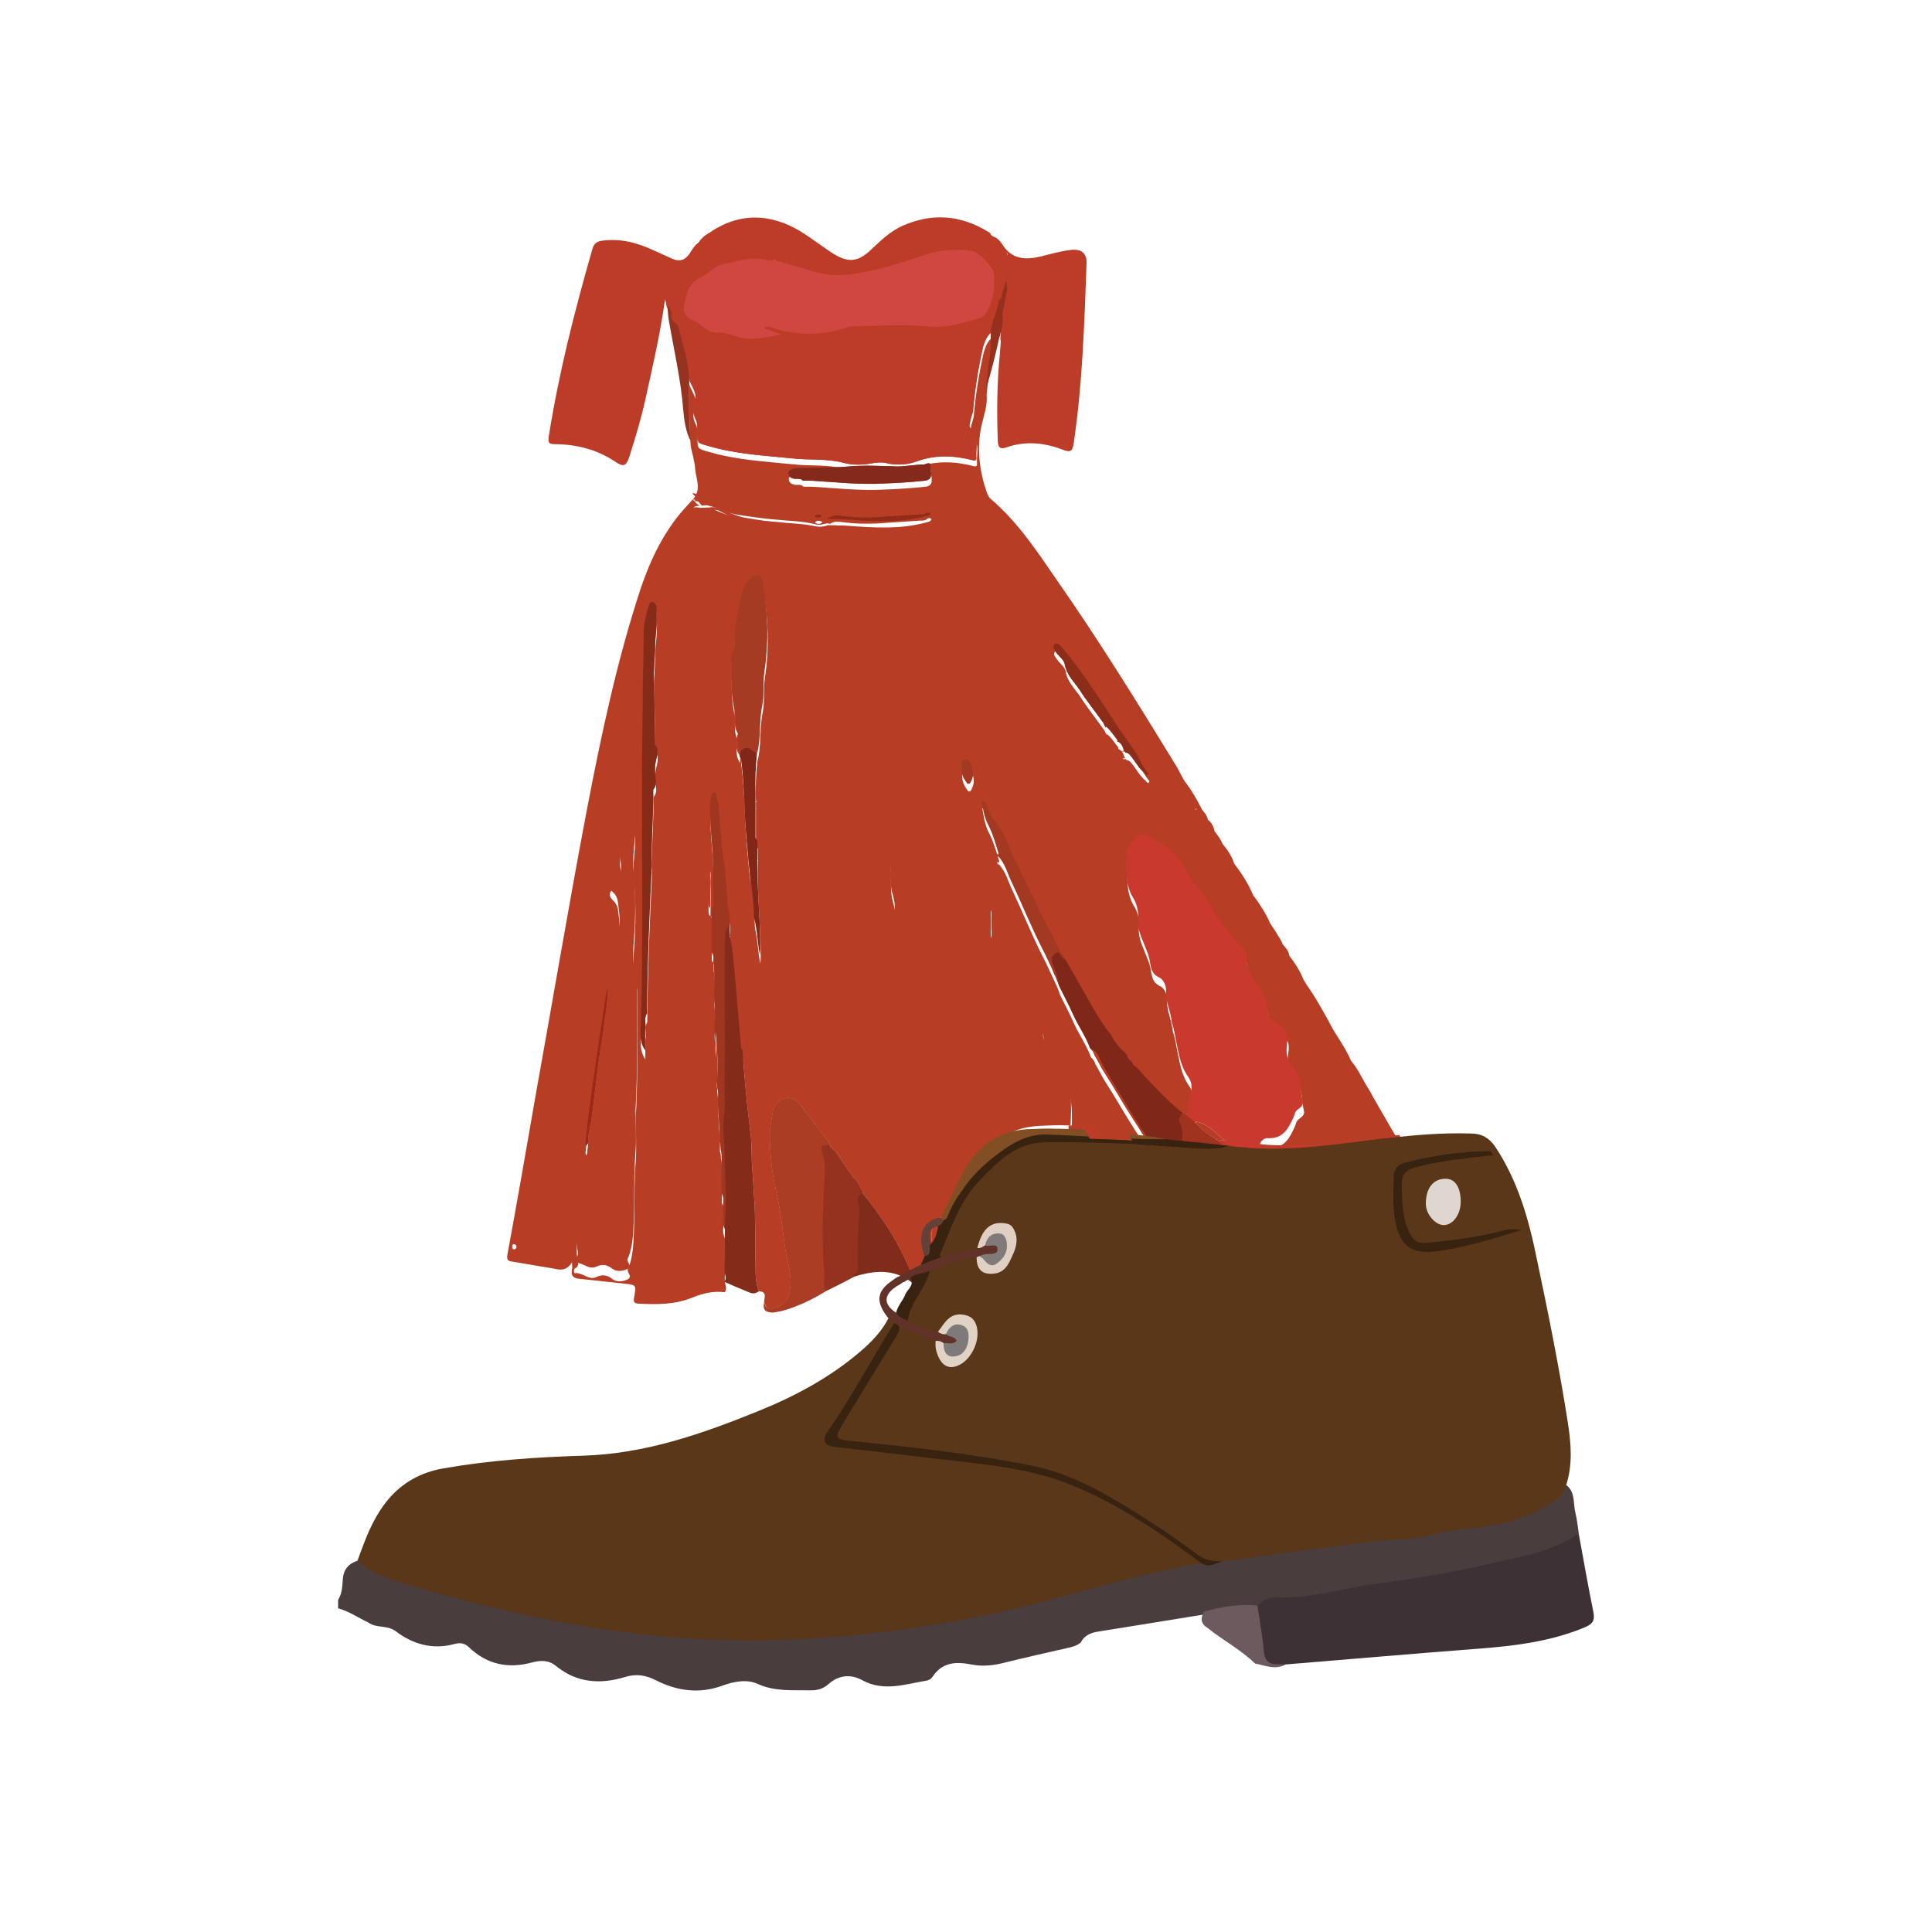 <svg width="80" height="80" viewBox="0 0 80 80" fill="none" xmlns="http://www.w3.org/2000/svg">
<path d="M56.911 45.52C56.812 45.362 56.753 45.204 56.653 45.066C56.415 44.692 56.237 44.258 55.94 43.922C55.801 43.587 55.602 43.271 55.404 42.956C55.345 42.857 55.266 42.739 55.206 42.64C54.849 41.969 54.492 41.318 54.056 40.707C54.037 40.648 53.997 40.609 53.977 40.569C53.839 40.214 53.621 39.879 53.383 39.563C53.363 39.366 53.244 39.267 53.125 39.11L53.105 39.09C53.045 38.892 52.926 38.774 52.847 38.617C52.768 38.479 52.669 38.36 52.589 38.222C52.411 37.808 52.173 37.453 51.915 37.098H51.895V37.078C51.697 36.605 51.42 36.171 51.103 35.757C51.004 35.441 50.825 35.184 50.627 34.948C50.548 34.751 50.409 34.573 50.29 34.416C50.251 34.218 50.171 34.061 50.013 33.942C49.993 33.745 49.834 33.626 49.755 33.488C49.557 33.094 49.339 32.719 49.081 32.384C49.061 32.344 49.021 32.305 49.002 32.266C48.883 32.048 48.783 31.832 48.645 31.615C47.059 29.031 45.473 26.466 43.748 24.001C42.936 22.817 42.143 21.614 41.033 20.667C40.953 20.608 40.914 20.509 40.874 20.43C40.557 19.523 40.438 18.596 40.636 17.649C40.735 17.215 40.894 16.801 40.855 16.347C40.874 16.13 40.894 15.893 40.934 15.676C40.934 15.518 40.953 15.38 40.973 15.223C41.053 14.848 41.072 14.414 41.053 14C40.874 14.158 40.795 14.395 40.735 14.592C40.537 15.46 40.398 16.348 40.319 17.255C40.299 17.373 40.24 17.492 40.22 17.63C40.2 17.689 40.181 17.768 40.181 17.847C40.181 17.887 40.181 17.926 40.2 17.946C40.221 17.983 40.221 18.003 40.26 18.042C40.597 18.397 40.419 18.831 40.458 19.225C40.458 19.304 40.399 19.324 40.32 19.304C39.566 19.107 38.813 19.067 38.06 19.324C37.664 19.482 37.248 19.521 36.812 19.442C36.613 19.383 36.395 19.383 36.177 19.422C35.761 19.501 35.345 19.521 34.928 19.403C34.234 19.225 33.521 19.304 32.827 19.225C31.657 19.107 30.488 19.047 29.358 18.713C28.882 18.575 28.882 18.614 28.882 18.101C28.882 17.943 28.902 17.766 28.823 17.608C28.704 17.352 28.644 17.115 28.783 16.799C28.902 16.523 28.645 16.227 28.545 15.932C28.545 16.78 28.526 17.648 28.605 18.496C28.664 18.792 28.763 19.088 28.783 19.403C28.822 19.837 29.061 20.291 28.684 20.686C28.863 20.666 28.962 20.823 29.061 20.942C29.12 20.922 29.179 20.922 29.258 20.922C29.714 21.001 30.111 21.258 30.567 21.317C31.082 21.396 31.598 21.475 32.113 21.514C32.668 21.573 33.223 21.573 33.778 21.711C33.937 21.751 34.075 21.711 34.234 21.672C34.273 21.672 34.333 21.672 34.372 21.692C34.551 21.554 34.788 21.613 34.987 21.633C35.641 21.711 36.295 21.692 36.949 21.633C37.365 21.613 37.781 21.573 38.178 21.554C38.257 21.554 38.316 21.554 38.376 21.495H38.396V21.474C38.416 21.474 38.436 21.455 38.475 21.455C38.475 21.455 38.475 21.455 38.495 21.455C38.515 21.455 38.535 21.474 38.574 21.494C38.535 21.593 38.455 21.612 38.356 21.632C37.266 21.928 36.175 21.849 35.066 21.77C34.907 21.75 34.748 21.77 34.59 21.75H34.272C34.054 21.829 33.856 21.829 33.638 21.77C33.162 21.671 32.647 21.671 32.151 21.612C31.279 21.533 30.367 21.513 29.535 21.079C29.436 21.02 29.337 21.02 29.218 21.02C29.119 21.02 29.039 21.04 28.94 21.02C28.841 21.001 28.762 21.001 28.722 21.02C28.762 20.961 28.841 20.942 28.98 20.942C28.861 20.882 28.781 20.783 28.682 20.685C28.564 20.823 28.424 20.961 28.306 21.099C27.473 22.046 26.938 23.17 26.541 24.334C25.55 27.333 24.897 30.429 24.302 33.526C23.549 37.491 22.875 41.495 22.161 45.46C21.784 47.63 21.408 49.8 21.011 51.95C20.972 52.167 21.031 52.226 21.25 52.246C21.745 52.325 22.261 52.424 22.776 52.502C23.073 52.542 23.41 52.72 23.687 52.266C23.687 52.443 23.707 52.502 23.687 52.542C23.628 52.838 23.747 52.936 24.024 52.956C24.639 53.015 25.253 53.094 25.867 53.154C26.343 53.213 26.343 53.193 26.264 53.686C26.224 53.864 26.224 53.982 26.462 53.982C27.215 54.021 27.968 54.021 28.682 53.725C29.118 53.547 29.554 53.449 30.01 53.508C30.129 53.35 30.01 53.173 30.01 52.995C30.03 52.423 30.03 51.851 30.03 51.299C30.01 51.26 29.99 51.24 29.99 51.2C29.891 50.983 29.99 50.767 29.951 50.549C29.931 50.411 29.97 50.253 29.97 50.115C29.97 50.017 29.951 49.919 29.891 49.819V48.399C29.891 48.281 29.891 48.143 29.852 48.005C29.852 47.906 29.852 47.788 29.812 47.669C29.832 46.999 29.713 46.348 29.753 45.657C29.713 45.381 29.693 45.085 29.674 44.79C29.693 44.908 29.713 45.026 29.733 45.145C29.733 44.434 29.713 43.724 29.634 43.014V43.389C29.634 43.527 29.614 43.665 29.614 43.783V43.507C29.634 43.231 29.555 42.935 29.614 42.659V41.989C29.555 41.535 29.614 41.081 29.594 40.627C29.575 40.509 29.614 40.371 29.555 40.233V40.016C29.555 39.996 29.555 39.976 29.555 39.976C29.555 39.917 29.535 39.839 29.476 39.779V38.063C29.476 38.024 29.456 37.984 29.436 37.945C29.456 37.945 29.456 37.945 29.476 37.965C29.515 37.925 29.555 37.866 29.555 37.827C29.515 36.979 29.575 36.13 29.495 35.282C29.456 34.73 29.396 34.138 29.416 33.566C29.416 33.507 29.416 33.448 29.436 33.408C29.476 33.31 29.456 33.132 29.575 33.132C29.733 33.132 29.654 33.31 29.693 33.408C29.713 33.428 29.733 33.448 29.753 33.487C29.832 34.335 29.872 35.184 29.991 36.012C30.07 36.584 30.11 37.176 30.149 37.748C30.169 38.044 30.268 38.34 30.228 38.635V39.069C30.248 39.069 30.268 39.05 30.268 39.05C30.248 39.069 30.248 39.089 30.228 39.109C30.347 39.582 30.367 40.056 30.426 40.549C30.525 41.614 30.605 42.699 30.704 43.783C30.704 43.803 30.724 43.803 30.743 43.843L30.763 43.823C30.783 43.803 30.783 43.803 30.783 43.783C30.981 43.211 30.981 42.62 31.041 42.028C31.061 41.83 31.14 41.633 31.378 41.614C31.537 41.594 31.636 41.515 31.675 41.357C31.834 40.864 32.151 40.549 32.706 40.529C33.102 40.509 33.479 40.272 33.895 40.45C33.915 40.47 33.994 40.47 34.014 40.45C34.272 40.075 34.688 40.115 35.084 40.036C35.243 39.997 35.322 39.839 35.382 39.72C35.481 39.523 35.62 39.503 35.798 39.503C36.432 39.503 36.432 39.503 36.571 38.872C36.61 38.675 36.67 38.497 36.888 38.339C37.166 38.102 37.066 37.688 36.987 37.392C36.849 36.939 36.908 36.485 36.888 36.031C36.888 35.953 36.868 35.854 36.967 35.834C37.482 35.795 37.344 35.361 37.403 35.085C37.463 34.868 37.463 34.71 37.701 34.671C37.78 34.651 37.879 34.572 37.879 34.493C37.919 34.177 38.197 34.217 38.375 34.118C38.434 34.079 38.493 34.118 38.533 34.157C38.95 34.591 39.425 34.946 39.901 35.341C40.099 35.499 40.298 35.814 40.377 36.13C40.535 36.642 40.555 37.215 40.972 37.629C41.09 37.727 41.051 37.885 41.051 38.004C41.051 38.339 41.071 38.674 41.051 39.01C41.051 39.187 41.11 39.325 41.269 39.345C41.824 39.384 41.844 39.877 41.983 40.232C42.101 40.509 42.141 40.824 42.201 41.14C42.221 41.199 42.26 41.278 42.3 41.337C42.716 41.751 42.855 42.304 43.152 42.777C43.192 42.836 43.211 42.915 43.211 42.994C43.194 43.31 43.254 43.547 43.511 43.784C43.709 43.942 43.967 44.159 43.907 44.494C43.907 44.514 43.907 44.514 43.927 44.533C44.463 45.303 44.403 46.151 44.363 46.999C44.68 46.999 44.998 47.019 45.315 47.019C45.354 47.019 45.394 47.039 45.434 47.019C45.434 47.039 45.453 47.078 45.473 47.098C45.493 47.137 45.532 47.176 45.552 47.216C45.572 47.236 45.592 47.275 45.592 47.314C45.612 47.334 45.631 47.373 45.631 47.413C46.226 47.433 46.841 47.452 47.435 47.492C47.415 47.472 47.396 47.433 47.376 47.393C47.376 47.373 47.356 47.354 47.336 47.334C47.316 47.295 47.277 47.236 47.257 47.196C47.158 47.038 47.039 46.861 46.94 46.703C46.544 46.092 46.187 45.441 45.79 44.83C45.631 44.593 45.513 44.317 45.354 44.06C45.334 43.981 45.295 43.903 45.236 43.843C45.216 43.823 45.196 43.804 45.176 43.784C44.998 43.291 44.701 42.876 44.482 42.403C44.304 41.989 44.086 41.595 43.888 41.18C43.848 41.043 43.789 40.904 43.729 40.766C43.709 40.747 43.69 40.707 43.69 40.688C43.511 40.313 43.353 39.938 43.154 39.563C42.718 38.696 42.361 37.808 41.945 36.92C41.747 36.525 41.668 36.111 41.35 35.776C41.35 35.795 41.35 35.795 41.331 35.815C41.311 35.776 41.291 35.717 41.291 35.677L41.35 35.736C41.37 35.697 41.37 35.677 41.37 35.638C41.252 35.263 41.152 34.888 40.974 34.533C40.795 34.198 40.736 33.863 40.676 33.468C40.855 33.508 40.875 33.626 40.895 33.705C40.974 33.962 41.093 34.159 41.252 34.356C41.549 34.731 41.727 35.165 41.906 35.599C42.263 36.408 42.698 37.197 43.055 38.006C43.333 38.617 43.69 39.189 43.947 39.801C43.987 39.84 44.007 39.899 44.046 39.938C44.086 39.998 44.126 40.057 44.165 40.116C44.562 40.806 44.958 41.497 45.354 42.207C45.573 42.581 45.79 42.917 46.048 43.233V43.252C46.207 43.529 46.385 43.765 46.623 43.962C46.643 44.002 46.663 44.022 46.702 44.061C46.722 44.199 46.801 44.278 46.9 44.337C46.9 44.357 46.9 44.357 46.92 44.377C46.94 44.455 46.999 44.514 47.059 44.554C47.078 44.534 47.078 44.534 47.078 44.514C47.078 44.514 47.078 44.514 47.098 44.534C47.098 44.554 47.118 44.574 47.118 44.593C47.713 45.244 48.307 45.915 49.001 46.467C49.06 46.526 49.139 46.565 49.199 46.605C49.199 46.605 49.219 46.605 49.239 46.585C49.219 46.27 49.239 45.974 49.338 45.678C49.417 45.46 49.397 45.185 49.239 44.967C48.902 44.494 48.843 43.942 48.724 43.39C48.684 43.172 48.645 42.936 48.566 42.719C48.546 42.502 48.486 42.285 48.427 42.068C48.368 41.87 48.328 41.693 48.328 41.476C48.348 41.2 48.229 40.904 48.011 40.825C47.713 40.667 47.713 40.45 47.654 40.194C47.634 39.996 47.555 39.799 47.475 39.602C47.337 39.227 47.138 38.872 47.158 38.477C47.198 38.102 47.118 37.767 46.94 37.491C46.623 36.938 46.682 36.347 46.682 35.755C46.682 35.4 46.94 35.183 47.138 34.927C47.197 34.848 47.297 34.868 47.376 34.887C47.931 35.065 48.367 35.361 48.744 35.775C49.041 36.13 49.239 36.544 49.497 36.919C49.774 37.274 50.052 37.61 50.27 38.024C50.547 38.536 50.924 38.971 51.32 39.405C51.479 39.582 51.638 39.799 51.657 40.056C51.677 40.529 51.935 40.904 52.172 41.259C52.391 41.574 52.529 41.87 52.549 42.245C52.569 42.462 52.688 42.62 52.866 42.718C53.302 42.935 53.421 43.152 53.342 43.626C53.282 44.001 53.362 44.316 53.6 44.593C53.956 45.007 53.877 45.54 53.996 46.013C54.036 46.25 53.758 46.289 53.679 46.466C53.659 46.526 53.639 46.604 53.6 46.684C53.402 47.117 53.184 47.551 52.569 47.532C52.411 47.512 52.291 47.61 52.212 47.769C52.252 47.788 52.272 47.788 52.311 47.788C52.688 47.828 53.084 47.828 53.461 47.828C53.659 47.828 53.877 47.808 54.075 47.808C55.384 47.749 56.692 47.551 58 47.394C57.644 46.782 57.268 46.151 56.911 45.52ZM21.311 51.733C21.251 51.733 21.212 51.714 21.212 51.654C21.212 51.595 21.192 51.536 21.271 51.517C21.33 51.517 21.37 51.556 21.39 51.615C21.39 51.674 21.35 51.714 21.311 51.733ZM26.325 48.084C26.246 49.071 26.286 50.077 26.246 51.082C26.226 51.536 26.207 52.029 26.028 52.483C26.008 52.522 25.988 52.562 25.988 52.601C26.008 52.739 26.186 52.877 25.988 52.976C25.79 53.074 25.552 53.094 25.374 52.976C25.155 52.798 24.958 52.758 24.7 52.877C24.383 53.035 24.125 52.68 23.808 52.719C23.748 52.719 23.748 52.561 23.808 52.522C24.006 52.424 23.927 52.266 23.907 52.128C23.847 51.694 23.907 51.24 23.986 50.826C24.065 50.411 24.104 49.997 24.104 49.563C24.104 49.504 24.144 49.426 24.164 49.346C24.243 48.814 24.302 48.281 24.362 47.749C24.322 47.709 24.282 47.966 24.243 47.749C24.302 47.176 24.362 46.605 24.441 46.033C24.579 45.105 24.699 44.178 24.837 43.251C24.936 42.659 25.016 42.048 25.115 41.456C25.115 41.417 25.115 41.377 25.154 41.358C25.154 41.338 25.154 41.318 25.174 41.318C25.174 41.437 25.154 41.575 25.154 41.693C25.194 41.575 25.234 41.476 25.273 41.358C25.451 40.253 25.788 39.149 25.63 38.005C25.59 37.728 25.61 37.472 25.372 37.275C25.194 37.097 25.213 36.939 25.412 36.801C25.689 36.624 25.768 36.368 25.709 36.052C25.65 35.795 25.67 35.539 25.709 35.283C25.768 34.809 25.947 34.355 25.908 33.843C26.185 34.159 26.304 34.474 26.304 34.869C26.284 35.381 26.185 35.914 26.245 36.427C26.344 37.433 26.324 38.439 26.245 39.445C26.205 39.958 26.225 40.471 26.383 40.983C26.383 42.759 26.423 44.554 26.324 46.329C26.325 46.92 26.365 47.492 26.325 48.084ZM27.197 31.692C27.177 31.751 27.177 31.811 27.158 31.87C27.118 32.087 27.118 32.284 27.158 32.501C27.177 32.679 27.197 32.856 27.059 33.014C27.079 34.079 26.96 35.144 26.999 36.229V36.248C26.9 38.201 26.821 40.194 26.801 42.166V42.324C26.682 42.521 26.742 42.718 26.742 42.916C26.742 42.955 26.722 43.014 26.722 43.054V43.862C26.484 43.527 26.524 43.113 26.543 42.758C26.662 38.892 26.563 35.006 26.603 31.12C26.603 29.562 26.643 28.023 26.662 26.465C26.662 26.09 26.761 25.735 26.861 25.38C26.9 25.301 26.92 25.183 27.02 25.202C27.119 25.222 27.198 25.32 27.198 25.439C27.198 25.774 27.218 26.11 27.178 26.445C27.158 26.643 27.139 26.84 27.139 27.037C27.139 27.53 27.059 28.043 27.079 28.536C27.119 29.384 27.119 30.252 27.139 31.1C27.139 31.12 27.139 31.12 27.139 31.14C27.277 31.318 27.237 31.515 27.197 31.692ZM29.418 36.604C29.438 36.998 29.418 37.373 29.418 37.768V37.926C29.398 37.926 29.398 37.926 29.378 37.906C29.358 37.847 29.339 37.788 29.339 37.729V37.472C29.339 37.354 29.358 37.235 29.358 37.117C29.339 36.742 29.358 36.348 29.358 35.954C29.477 36.15 29.398 36.387 29.418 36.604ZM31.677 28.043C31.598 28.536 31.677 29.029 31.578 29.522C31.44 30.193 31.539 30.883 31.36 31.534C31.301 32.067 31.281 32.639 31.301 33.172C31.32 33.172 31.34 33.191 31.34 33.191C31.32 33.191 31.32 33.211 31.301 33.211V33.487H31.32C31.32 33.487 31.32 33.507 31.301 33.507V34.868C31.301 34.967 31.281 35.045 31.36 35.125C31.38 35.125 31.38 35.125 31.38 35.105C31.38 35.125 31.38 35.125 31.38 35.144V35.618L31.4 35.637C31.4 35.637 31.4 35.637 31.38 35.657C31.34 36.939 31.499 38.261 31.499 39.543C31.499 39.661 31.499 39.78 31.479 39.898C31.38 39.385 31.38 38.872 31.241 38.36C31.221 37.432 31.043 36.545 30.983 35.618C30.924 34.986 30.864 34.335 30.845 33.685C30.825 33.034 30.785 32.383 30.706 31.732C30.666 31.692 30.646 31.653 30.646 31.594C30.468 31.337 30.468 31.022 30.567 30.726V30.667C30.369 30.351 30.449 29.996 30.429 29.661C30.25 28.911 30.31 28.142 30.29 27.393C30.29 27.373 30.29 27.373 30.29 27.353H30.31C30.409 27.235 30.429 27.057 30.429 26.919C30.389 26.15 30.608 25.421 30.786 24.71C30.805 24.573 30.885 24.454 30.964 24.355C31.083 24.197 31.222 24.079 31.42 24.118C31.618 24.138 31.599 24.336 31.618 24.474C31.816 25.656 31.856 26.84 31.677 28.043ZM33.739 21.632C33.858 21.533 33.937 21.533 34.056 21.632C33.937 21.711 33.858 21.711 33.739 21.632ZM38.338 20.153C37.763 20.212 37.208 20.251 36.633 20.271C35.622 20.33 34.611 20.212 33.6 20.153H33.263C33.164 20.034 33.025 20.093 32.906 20.074C32.787 20.054 32.688 19.995 32.668 19.877C32.628 19.739 32.767 19.699 32.866 19.66C32.985 19.62 33.104 19.62 33.223 19.62C33.877 19.601 34.531 19.62 35.166 19.561C35.84 19.502 36.514 19.541 37.168 19.561C37.544 19.561 37.901 19.482 38.278 19.482C38.397 19.463 38.575 19.324 38.555 19.581C38.555 19.797 38.694 20.093 38.338 20.153ZM40.201 32.738C40.201 32.758 40.102 32.777 40.102 32.777C39.943 32.58 39.824 32.363 39.844 32.087C39.864 31.988 39.785 31.811 39.963 31.771C40.142 31.732 40.201 31.889 40.26 32.028C40.359 32.284 40.339 32.501 40.201 32.738ZM47.575 32.383V32.402L47.555 32.422C47.515 32.422 47.476 32.383 47.456 32.343C47.198 32.146 47.06 31.85 46.861 31.613C46.802 31.535 46.742 31.476 46.643 31.476C46.643 31.456 46.623 31.436 46.623 31.436H46.603C46.564 31.436 46.504 31.436 46.465 31.417C46.504 31.417 46.544 31.397 46.584 31.397C46.584 31.377 46.584 31.377 46.564 31.358C46.524 31.22 46.465 31.081 46.326 31.022C46.306 31.022 46.306 31.022 46.306 31.022V30.943C46.286 30.924 46.286 30.924 46.266 30.904C46.128 30.727 46.009 30.529 45.83 30.391C45.83 30.411 45.83 30.411 45.83 30.431C45.811 30.411 45.791 30.372 45.771 30.332C45.751 30.293 45.731 30.234 45.692 30.194C45.375 29.741 45.018 29.306 44.721 28.833C44.502 28.517 44.205 28.241 44.126 27.807C44.106 27.63 43.907 27.492 43.789 27.334C43.709 27.216 43.57 27.078 43.709 26.959C43.828 26.881 43.947 27.018 44.027 27.117C44.859 28.104 45.533 29.189 46.227 30.254C46.504 30.688 46.822 31.102 47.118 31.536C47.118 31.556 47.138 31.556 47.138 31.576C47.257 31.852 47.396 32.108 47.594 32.345C47.595 32.363 47.575 32.383 47.575 32.383ZM49.517 33.546C49.517 33.546 49.517 33.527 49.497 33.527C49.497 33.507 49.517 33.487 49.537 33.487H49.557C49.537 33.507 49.517 33.527 49.517 33.546Z" fill="#B73D25"/>
<path d="M44 47.009V47.16C43.98 47.203 43.98 47.246 43.98 47.289V47.893C44 48.26 43.859 48.627 43.395 48.691C43.153 48.734 42.851 48.777 42.79 49.123C42.79 49.144 42.77 49.166 42.75 49.166C42.246 49.101 41.903 49.813 41.339 49.511C41.218 49.446 41.056 49.489 40.976 49.684C40.794 50.029 40.472 50.094 40.15 50.008H40.129C40.069 49.986 40.029 49.964 39.989 49.964C39.928 49.943 39.868 49.943 39.807 49.943H39.787C39.706 49.943 39.646 49.964 39.605 49.986C39.464 50.072 39.383 50.245 39.323 50.525V50.547C39.303 50.611 39.303 50.654 39.282 50.719C39.242 50.892 39.222 50.978 39.121 50.978C39.101 51 39.06 51 39 51C39.04 50.914 39.06 50.849 39.101 50.763C39.201 50.547 39.303 50.31 39.423 50.072C39.544 49.77 39.706 49.446 39.846 49.123C40.431 47.915 41.298 47.117 42.649 47.031C43.072 47.009 43.495 46.987 43.919 47.009H44Z" fill="#CA392D"/>
<path d="M35 21.931H34.676C34.453 22.019 34.25 22.019 34.027 21.953C33.541 21.842 33.013 21.842 32.507 21.775C31.615 21.687 30.683 21.664 29.831 21.177C29.73 21.111 29.629 21.111 29.507 21.111C29.406 21.111 29.324 21.133 29.223 21.111C29.122 21.088 29.041 21.088 29 21.111C29.041 21.044 29.121 21.022 29.264 21.022C29.284 21.022 29.324 21 29.345 21.022C29.405 21 29.466 21 29.547 21C30.013 21.088 30.419 21.377 30.885 21.443C31.412 21.532 31.939 21.621 32.466 21.664C33.033 21.731 33.601 21.731 34.169 21.886C34.331 21.931 34.473 21.886 34.635 21.842C34.675 21.842 34.736 21.842 34.776 21.864C34.817 21.842 34.837 21.864 34.877 21.864C34.898 21.864 34.898 21.886 34.918 21.886C34.918 21.886 34.938 21.886 34.938 21.908C34.959 21.908 34.98 21.931 35 21.931Z" fill="#BD3C28"/>
<path d="M31 43.98C30.965 43.98 30.965 44 30.93 44C30.578 43.733 30.684 43.406 30.648 43.099C30.472 41.91 30.297 40.722 30.05 39.533C30.015 39.389 29.979 39.245 30.015 39.123C30.015 39.082 30.05 39.061 30.085 39.02C30.12 39.02 30.155 39 30.155 39C30.12 39.02 30.12 39.041 30.085 39.061C30.296 39.553 30.331 40.045 30.436 40.557C30.612 41.664 30.753 42.791 30.929 43.918C30.93 43.939 30.965 43.939 31 43.98Z" fill="#BD3C28"/>
<path d="M31.163 34.953C31.163 34.976 31.143 34.976 31.123 35C31.025 34.929 31.005 34.785 31.005 34.643C31.005 34.143 30.985 33.619 31.025 33.095C31.044 33.071 31.005 33.095 31.044 33.071C31.064 33.047 31.084 33.024 31.104 33V34.643C31.104 34.762 31.084 34.857 31.163 34.953Z" fill="#BD3C28"/>
<path d="M31.257 38.665C31.257 38.777 31.257 38.889 31.238 39C31.139 38.516 31.139 38.032 31 37.549C31.02 37.549 31.04 37.549 31.059 37.567C31.099 37.66 31.138 37.772 31.158 37.865C31.138 37.642 31.119 37.419 31.099 37.195C31.099 37.102 31.079 36.99 31.079 36.879C31.059 36.395 31.04 35.911 31.02 35.428C31.02 35.279 31.02 35.13 31.099 35C31.119 35 31.138 35 31.138 35C31.099 36.209 31.257 37.455 31.257 38.665Z" fill="#BD3C28"/>
<path d="M30.923 27.905C30.87 28.395 30.923 28.885 30.856 29.375C30.763 30.041 30.829 30.727 30.709 31.374C30.669 31.903 30.655 32.471 30.669 33L30.629 32.941C30.575 32.412 30.615 31.903 30.655 31.394C30.655 31.374 30.655 31.374 30.655 31.355C30.655 31.335 30.655 31.335 30.655 31.315C30.736 30.336 30.776 29.356 30.829 28.377C30.883 27.554 30.95 26.731 30.923 25.888C30.896 25.399 30.896 24.909 30.816 24.439C30.802 24.321 30.802 24.184 30.695 24.164C30.588 24.125 30.535 24.242 30.468 24.36C30.428 24.438 30.401 24.556 30.375 24.654C30.267 25.3 30.147 25.947 30.147 26.613C30.147 26.849 30.174 27.083 30.027 27.26C30.013 27.26 30.013 27.26 30 27.221C30.067 27.103 30.08 26.927 30.08 26.79C30.053 26.026 30.201 25.301 30.321 24.596C30.334 24.459 30.388 24.341 30.442 24.243C30.522 24.086 30.616 23.968 30.749 24.008C30.883 24.027 30.87 24.223 30.883 24.36C31.017 25.535 31.044 26.71 30.923 27.905Z" fill="#BD3C28"/>
<path d="M41.059 35.059V35.099C41.059 35.118 41.059 35.118 41.039 35.138C41.02 35.099 41 35.039 41 35L41.059 35.059Z" fill="#BD3C28"/>
<path d="M45.198 43.424V43.463C45.178 43.443 45.158 43.424 45.138 43.404C44.96 42.914 44.664 42.501 44.446 42.031C44.267 41.619 44.05 41.227 43.852 40.815C43.812 40.678 43.753 40.54 43.694 40.403C43.733 40.481 43.773 40.54 43.812 40.619C43.852 40.678 43.871 40.717 43.911 40.776C44.327 41.541 44.683 42.345 45.118 43.111C45.178 43.208 45.198 43.306 45.198 43.424Z" fill="#BD3C28"/>
<path d="M38.943 51.389V51.212C38.924 50.977 38.884 50.742 39.181 50.643C39.201 50.624 39.24 50.624 39.28 50.604C39.221 50.898 39.161 51.173 38.943 51.389Z" fill="#B73D25"/>
<path d="M45.633 47.171C45.653 47.151 45.633 47.132 45.633 47.112C45.633 47.073 45.613 47.034 45.593 47.014C45.593 46.975 45.574 46.936 45.554 46.916C45.554 46.877 45.534 46.838 45.514 46.819C45.495 46.779 45.455 46.74 45.435 46.701C45.415 46.681 45.396 46.642 45.396 46.623C45.356 46.642 45.317 46.623 45.277 46.623C44.96 46.623 44.644 46.603 44.327 46.603H44.248V46.858C44.248 46.897 44.228 46.956 44.228 46.995V47.153C44.228 47.172 44.228 47.172 44.228 47.192C44.228 47.368 44.189 47.545 44.129 47.702C44.09 47.858 43.991 47.976 43.832 47.996C43.318 48.074 42.981 48.506 42.486 48.682C42.269 48.741 42.051 48.878 41.794 48.82C41.596 48.761 41.418 48.8 41.279 48.977C41.102 49.212 40.884 49.271 40.606 49.212C40.587 49.232 40.547 49.212 40.508 49.212H40.448C40.369 49.193 40.31 49.193 40.251 49.193C40.191 49.193 40.112 49.193 40.072 49.232H40.053C39.954 49.232 39.875 49.291 39.835 49.389C39.716 49.605 39.617 49.821 39.518 50.017C39.478 50.096 39.459 50.154 39.419 50.233C39.419 50.253 39.4 50.253 39.4 50.272C38.865 50.312 38.568 50.684 38.568 51.195C38.568 51.41 38.628 51.626 38.707 51.862C38.667 51.979 38.608 52.097 38.548 52.215C38.271 52.352 37.974 52.489 37.717 52.646C37.579 52.352 37.44 52.077 37.302 51.783C36.866 50.92 36.312 50.155 35.718 49.409C35.718 49.213 35.56 49.115 35.521 48.958C35.422 49.155 35.62 49.272 35.679 49.429C35.679 49.449 35.699 49.449 35.718 49.468C36.035 49.958 36.392 50.43 36.708 50.92C37.084 51.469 37.361 52.077 37.658 52.685C37.698 52.764 37.737 52.862 37.797 52.941C37.836 53.058 37.895 53.157 37.955 53.274C37.955 53.294 37.975 53.294 37.975 53.313C37.975 53.313 37.975 53.313 37.975 53.333C38.054 53.45 38.113 53.568 38.173 53.686C38.192 53.745 38.212 53.784 38.232 53.843C38.311 54.039 38.37 54.255 38.43 54.451C38.469 54.608 38.528 54.706 38.628 54.804C38.648 54.824 38.648 54.824 38.648 54.824C38.727 54.882 38.826 54.922 38.944 54.942C39.043 54.961 39.123 54.981 39.222 54.981C39.241 54.981 39.241 54.981 39.261 54.981H39.281C39.281 54.981 39.301 55 39.32 55C39.34 55 39.36 55 39.38 54.981H39.4C39.478 55 39.578 55 39.657 55C39.677 55 39.677 55 39.696 55H39.716C39.736 55 39.756 55 39.776 54.981H39.795C39.954 54.981 40.112 54.961 40.27 54.942H40.329C40.389 54.942 40.448 54.922 40.507 54.922C40.586 54.903 40.645 54.903 40.725 54.883C40.784 54.863 40.844 54.863 40.903 54.863C41.556 54.726 42.19 54.569 42.783 54.275C42.842 53.922 42.961 53.627 43.179 53.352C43.258 53.235 43.297 53.136 43.218 53.019C43.099 52.843 43.159 52.744 43.278 52.607C43.396 52.489 43.535 52.391 43.693 52.332C43.931 52.234 44.029 52.097 43.931 51.842C43.852 51.665 43.911 51.528 44.089 51.469C44.425 51.352 44.544 51.097 44.544 50.763C44.544 50.567 44.603 50.39 44.782 50.292C45.098 50.116 45.217 49.802 45.177 49.507C45.118 49.037 45.217 48.605 45.217 48.154C45.217 47.938 45.256 47.781 45.454 47.663C45.653 47.564 45.693 47.387 45.633 47.171ZM39.181 50.643C39.201 50.624 39.24 50.624 39.28 50.604C39.221 50.899 39.161 51.173 38.943 51.389V51.213C38.924 50.977 38.884 50.742 39.181 50.643Z" fill="#BD3C28"/>
<path d="M44.327 46.602H44.248C43.832 46.582 43.417 46.602 43.001 46.622C41.675 46.7 40.824 47.426 40.25 48.525C40.111 48.819 39.953 49.114 39.834 49.388C39.716 49.604 39.616 49.819 39.517 50.016C39.478 50.094 39.458 50.153 39.419 50.232C39.419 50.251 39.399 50.251 39.399 50.271C38.865 50.31 38.568 50.683 38.568 51.193C38.568 51.409 38.627 51.624 38.706 51.86C38.667 51.978 38.608 52.096 38.548 52.213C38.27 52.35 37.974 52.488 37.717 52.645C37.578 52.35 37.439 52.075 37.301 51.782C36.866 50.919 36.311 50.154 35.718 49.408C35.718 49.211 35.559 49.114 35.52 48.957L35.54 48.937H35.52C35.243 48.702 35.085 48.368 34.847 48.074C34.788 47.878 34.689 47.721 34.511 47.603C34.432 47.564 34.373 47.505 34.373 47.407C34.313 47.23 34.175 47.132 34.076 46.976C33.779 46.603 33.482 46.211 33.205 45.819C33.027 45.583 32.79 45.407 32.473 45.485C32.215 45.563 32.038 45.779 31.998 46.054C31.959 46.348 31.899 46.623 31.88 46.917C31.88 47.721 31.959 48.506 32.137 49.31C32.315 50.036 32.394 50.801 32.493 51.547C32.572 52.135 32.79 52.684 32.731 53.293C32.672 53.685 32.632 53.92 32.236 54.097C32.018 54.195 31.86 54.234 31.742 54.136C31.722 54.097 31.683 54.038 31.643 53.94C31.623 53.763 31.802 53.489 31.425 53.469C31.326 53.253 31.306 53.018 31.287 52.783C31.267 51.841 31.287 50.9 31.247 49.938C31.208 49.31 31.168 48.683 31.129 48.055C31.109 47.663 31.129 47.271 31.069 46.878C30.931 45.741 30.812 44.623 30.753 43.484C30.753 43.465 30.753 43.465 30.753 43.445C30.772 43.426 30.772 43.426 30.772 43.406C30.971 42.837 30.971 42.249 31.03 41.66C31.05 41.464 31.129 41.268 31.366 41.248C31.525 41.228 31.624 41.15 31.663 40.993C31.822 40.503 32.138 40.189 32.692 40.169C33.088 40.15 33.464 39.914 33.88 40.091C33.9 40.11 33.978 40.11 33.998 40.091C34.256 39.718 34.671 39.757 35.067 39.679C35.226 39.64 35.305 39.483 35.364 39.365C35.463 39.169 35.602 39.149 35.779 39.149C36.413 39.149 36.413 39.149 36.551 38.521C36.591 38.325 36.65 38.148 36.868 37.992C37.145 37.756 37.046 37.344 36.967 37.05C36.828 36.599 36.888 36.148 36.868 35.696C36.868 35.618 36.848 35.52 36.947 35.5C37.461 35.461 37.323 35.03 37.382 34.755C37.441 34.539 37.441 34.382 37.679 34.343C37.758 34.324 37.858 34.245 37.858 34.166C37.897 33.852 38.174 33.892 38.352 33.794C38.411 33.754 38.471 33.794 38.511 33.833C38.926 34.264 39.401 34.617 39.876 35.01C40.074 35.167 40.272 35.48 40.351 35.794C40.509 36.304 40.529 36.873 40.945 37.285C41.064 37.383 41.024 37.54 41.024 37.658C41.024 37.991 41.044 38.325 41.024 38.658C41.024 38.835 41.084 38.972 41.242 38.992C41.796 39.031 41.816 39.521 41.955 39.874C42.073 40.149 42.113 40.463 42.172 40.777C42.192 40.836 42.232 40.914 42.271 40.973C42.687 41.385 42.826 41.934 43.122 42.405C43.162 42.464 43.181 42.542 43.181 42.621C43.159 42.933 43.219 43.169 43.476 43.404C43.674 43.561 43.931 43.777 43.871 44.111C43.871 44.13 43.871 44.13 43.891 44.15C44.426 44.915 44.367 45.758 44.327 46.602Z" fill="#B73D25"/>
<path d="M31.423 53.468C31.264 53.409 31.264 53.252 31.244 53.135C31.146 52.703 31.185 52.272 31.185 51.84C31.185 50.486 31.086 49.132 31.007 47.799C30.928 46.504 30.769 45.229 30.651 43.954C30.631 43.796 30.611 43.62 30.749 43.483C30.809 44.621 30.928 45.739 31.066 46.877C31.125 47.269 31.106 47.661 31.125 48.054C31.165 48.682 31.204 49.309 31.244 49.937C31.284 50.898 31.264 51.84 31.284 52.781C31.304 53.017 31.324 53.252 31.423 53.468Z" fill="#CA392D"/>
<path d="M35.52 48.936C35.282 48.936 35.223 48.72 35.104 48.563C34.986 48.426 34.886 48.269 34.788 48.112C34.768 48.053 34.728 47.995 34.689 47.936V47.916C34.669 47.877 34.649 47.858 34.61 47.818C34.57 47.76 34.511 47.701 34.451 47.661C34.372 47.602 34.333 47.544 34.293 47.465C34.293 47.445 34.293 47.445 34.273 47.425V47.406C33.877 46.896 33.521 46.386 33.126 45.895C32.967 45.7 32.789 45.542 32.532 45.601C32.235 45.66 32.136 45.895 32.077 46.15C31.938 46.837 31.918 47.504 32.037 48.171C32.294 49.623 32.472 51.094 32.789 52.526C32.888 52.938 32.769 53.35 32.769 53.762C32.789 53.899 32.69 53.978 32.551 54.017C32.433 54.056 32.314 54.135 32.195 54.194C31.938 54.331 31.819 54.351 31.74 54.135C31.859 54.233 32.017 54.194 32.235 54.096C32.63 53.92 32.67 53.684 32.729 53.292C32.788 52.684 32.571 52.135 32.492 51.546C32.393 50.8 32.314 50.035 32.135 49.31C31.957 48.505 31.878 47.721 31.878 46.916C31.898 46.622 31.957 46.347 31.997 46.053C32.036 45.779 32.214 45.563 32.471 45.484C32.788 45.406 33.026 45.582 33.203 45.818C33.481 46.21 33.778 46.602 34.074 46.975C34.173 47.132 34.312 47.23 34.371 47.407C34.371 47.504 34.43 47.564 34.509 47.602C34.687 47.72 34.786 47.877 34.846 48.074C35.085 48.367 35.243 48.701 35.52 48.936Z" fill="#CA392D"/>
<path d="M28.593 18.255C28.414 17.549 28.414 16.823 28.434 16.078C28.434 15.98 28.434 15.862 28.474 15.764C28.494 15.725 28.513 15.705 28.533 15.705C28.534 16.548 28.514 17.411 28.593 18.255Z" fill="#B73D25"/>
<path d="M34.036 21.374C33.917 21.452 33.838 21.452 33.719 21.374C33.838 21.276 33.917 21.276 34.036 21.374Z" fill="#B73D25"/>
<path d="M38.31 19.903C37.736 19.962 37.182 20.001 36.608 20.02C35.599 20.079 34.59 19.962 33.58 19.903H33.244C33.145 19.785 33.006 19.844 32.887 19.824C32.769 19.805 32.669 19.746 32.65 19.628C32.61 19.491 32.748 19.452 32.847 19.413C32.966 19.373 33.085 19.373 33.204 19.373C33.857 19.354 34.51 19.373 35.143 19.315C35.816 19.256 36.489 19.295 37.142 19.315C37.519 19.315 37.875 19.236 38.251 19.236C38.369 19.217 38.548 19.079 38.528 19.334C38.528 19.55 38.667 19.844 38.31 19.903Z" fill="#B73D25"/>
<path d="M40.171 32.419C40.171 32.438 40.072 32.458 40.072 32.458C39.913 32.261 39.795 32.046 39.815 31.771C39.834 31.673 39.755 31.497 39.933 31.457C40.111 31.418 40.171 31.575 40.23 31.712C40.329 31.967 40.309 32.183 40.171 32.419Z" fill="#B73D25"/>
<path d="M40.428 18.981C40.428 19.059 40.369 19.079 40.29 19.059C39.538 18.863 38.786 18.824 38.034 19.079C37.638 19.236 37.223 19.275 36.787 19.196C36.589 19.137 36.372 19.137 36.154 19.177C35.738 19.255 35.323 19.275 34.907 19.157C34.214 18.981 33.502 19.059 32.809 18.981C31.641 18.863 30.473 18.804 29.345 18.471C28.87 18.334 28.87 18.373 28.87 17.863C28.87 17.706 28.89 17.529 28.811 17.372C28.693 17.117 28.633 16.882 28.772 16.568C28.89 16.294 28.633 15.999 28.534 15.705C28.593 15.666 28.633 15.745 28.672 15.803C28.811 16.117 28.969 16.412 28.811 16.765C28.791 16.823 28.751 16.882 28.771 16.961C28.93 17.333 28.969 17.745 28.989 18.158C28.989 18.275 29.088 18.334 29.187 18.334C29.86 18.451 30.513 18.746 31.186 18.765C31.977 18.765 32.749 18.902 33.521 18.942C33.996 18.942 34.452 18.981 34.927 19.079C35.124 19.118 35.322 19.157 35.52 19.137C36.114 19.098 36.688 19.059 37.282 19.137C37.48 19.157 37.678 19.118 37.836 19.04C38.41 18.784 39.023 18.784 39.617 18.844H39.716C40.329 18.902 40.527 18.726 40.29 18.216C40.211 18.039 40.171 17.863 40.171 17.706C40.191 17.745 40.191 17.764 40.23 17.803C40.566 18.157 40.388 18.588 40.428 18.981Z" fill="#B73D25"/>
<path d="M41.022 13.782C40.844 13.939 40.764 14.174 40.705 14.371C40.507 15.234 40.368 16.117 40.289 17.019C40.27 17.137 40.21 17.255 40.191 17.392C40.171 17.451 40.151 17.529 40.151 17.608C40.092 17.078 40.27 16.588 40.31 16.078C40.349 15.529 40.428 14.96 40.606 14.45C40.705 14.195 40.725 13.901 41.002 13.764C41.002 13.762 41.022 13.762 41.022 13.782Z" fill="#B73D25"/>
<path d="M41.101 13.919C41.022 14.351 41.121 14.802 40.963 15.234C40.943 15.293 40.923 15.371 40.904 15.45C40.904 15.293 40.923 15.155 40.943 14.999C41.022 14.626 41.042 14.195 41.022 13.783C41.081 13.821 41.121 13.861 41.101 13.919Z" fill="#B73D25"/>
<path d="M38.548 21.236C38.508 21.334 38.429 21.354 38.33 21.374C37.241 21.668 36.153 21.59 35.045 21.511C34.886 21.491 34.728 21.511 34.569 21.491H34.451C34.471 21.472 34.49 21.472 34.51 21.472C34.53 21.452 34.55 21.452 34.55 21.452C34.53 21.432 34.51 21.432 34.49 21.452C34.411 21.452 34.332 21.472 34.252 21.491C34.035 21.57 33.837 21.57 33.619 21.511C33.144 21.413 32.63 21.413 32.135 21.354C31.264 21.275 30.354 21.256 29.523 20.824C29.424 20.765 29.325 20.765 29.206 20.765C29.107 20.765 29.028 20.726 28.968 20.687C28.85 20.628 28.77 20.53 28.671 20.432C28.85 20.412 28.948 20.569 29.047 20.687C29.107 20.667 29.166 20.667 29.245 20.667C29.7 20.746 30.096 21.001 30.551 21.06C31.066 21.138 31.581 21.217 32.095 21.256C32.649 21.314 33.203 21.314 33.757 21.452C33.916 21.491 34.054 21.452 34.212 21.413C34.252 21.413 34.311 21.413 34.351 21.432C34.529 21.295 34.766 21.354 34.965 21.374C35.618 21.452 36.271 21.432 36.923 21.374C37.339 21.354 37.755 21.315 38.15 21.295C38.229 21.295 38.289 21.295 38.349 21.236C38.368 21.256 38.349 21.276 38.309 21.315C38.349 21.295 38.388 21.276 38.428 21.256C38.428 21.256 38.428 21.236 38.447 21.236C38.447 21.217 38.467 21.217 38.447 21.197C38.447 21.197 38.447 21.197 38.467 21.197C38.487 21.197 38.508 21.217 38.548 21.236Z" fill="#B73D25"/>
<path d="M41.318 35.401V35.44C41.318 35.46 41.318 35.46 41.299 35.479C41.279 35.44 41.259 35.381 41.259 35.341L41.318 35.401Z" fill="#B73D25"/>
<path d="M46.009 42.855C45.732 42.816 45.653 42.561 45.534 42.365C45.02 41.502 44.525 40.639 44.05 39.776C44.03 39.737 44.01 39.678 43.99 39.639L43.971 39.619C43.971 39.56 43.931 39.502 43.911 39.443C43.951 39.482 43.971 39.541 44.01 39.58C44.05 39.639 44.089 39.697 44.129 39.756C44.525 40.443 44.92 41.13 45.316 41.836C45.534 42.208 45.752 42.541 46.009 42.855Z" fill="#B73D25"/>
<path d="M47.097 31.261H47.078C46.919 31.222 46.86 31.084 46.781 30.967C46.048 29.888 45.356 28.809 44.623 27.75C44.386 27.396 44.129 27.083 43.812 26.808C43.773 26.808 43.753 26.827 43.753 26.847C44.307 27.749 44.762 28.691 45.475 29.476C45.574 29.593 45.732 29.692 45.653 29.887C45.336 29.436 44.98 29.004 44.683 28.534C44.465 28.22 44.169 27.945 44.089 27.514C44.07 27.337 43.871 27.2 43.753 27.043C43.674 26.925 43.535 26.788 43.674 26.67C43.792 26.592 43.911 26.729 43.99 26.827C44.822 27.808 45.495 28.887 46.187 29.947C46.464 30.378 46.781 30.79 47.078 31.222C47.078 31.242 47.097 31.242 47.097 31.261Z" fill="#B73D25"/>
<path d="M46.88 43.993C46.86 43.993 46.86 43.993 46.84 43.993C46.682 43.934 46.623 43.816 46.583 43.659V43.581C46.603 43.62 46.623 43.64 46.662 43.679C46.682 43.816 46.761 43.895 46.86 43.954C46.86 43.973 46.86 43.973 46.88 43.993Z" fill="#BC3C28"/>
<path d="M47.097 31.261C47.097 31.242 47.078 31.242 47.078 31.222C47.078 31.242 47.078 31.242 47.078 31.261C47.078 31.418 47.137 31.556 47.216 31.693C47.097 31.556 47.018 31.418 46.919 31.3C46.84 31.203 46.741 31.105 46.602 31.124H46.583C46.583 31.124 46.602 31.144 46.602 31.163C46.701 31.163 46.761 31.222 46.82 31.3C47.018 31.536 47.157 31.83 47.414 32.026C47.434 32.065 47.473 32.105 47.513 32.105C47.493 32.085 47.493 32.065 47.473 32.046H47.454C47.454 32.026 47.454 32.007 47.434 31.987C47.454 32.007 47.454 32.007 47.473 32.046C47.493 32.065 47.493 32.065 47.513 32.065C47.513 32.065 47.513 32.085 47.533 32.085V32.065C47.533 32.065 47.552 32.046 47.552 32.026C47.355 31.791 47.217 31.536 47.097 31.261Z" fill="#BC3C28"/>
<path d="M49.156 46.21C49.077 46.269 48.997 46.19 48.918 46.151C48.898 46.132 48.898 46.132 48.879 46.112C48.225 45.622 47.691 44.955 47.117 44.386C47.058 44.346 47.038 44.288 47.018 44.209C47.018 44.189 47.018 44.169 47.018 44.169C47.038 44.15 47.038 44.15 47.038 44.13C47.038 44.13 47.038 44.13 47.058 44.15C47.058 44.169 47.078 44.189 47.078 44.209C47.671 44.856 48.265 45.523 48.958 46.072C49.017 46.131 49.096 46.171 49.156 46.21Z" fill="#BC3C28"/>
<path d="M49.492 33.165C49.472 33.165 49.453 33.184 49.453 33.204C49.472 33.204 49.472 33.224 49.472 33.224C49.472 33.204 49.492 33.184 49.512 33.165H49.492Z" fill="#BC3C28"/>
<path d="M50.739 47.23C50.68 47.23 50.621 47.21 50.581 47.21C50.502 47.21 50.422 47.191 50.343 47.191C50.303 47.151 50.284 47.132 50.244 47.112C49.967 46.936 49.71 46.759 49.512 46.504V46.484C49.512 46.484 49.512 46.465 49.512 46.445C49.809 46.484 50.026 46.641 50.244 46.818C50.403 46.955 50.561 47.112 50.739 47.23Z" fill="#B73D25"/>
<path d="M57.923 47.328C57.409 47.877 56.815 48.328 56.083 48.623C55.548 48.839 55.014 49.035 54.46 49.231C53.569 49.525 52.698 49.447 51.807 49.329C51.372 49.251 50.917 49.251 50.481 49.093C50.58 48.956 50.739 48.917 50.897 48.877C51.115 48.799 51.174 48.661 51.135 48.446C51.056 48.014 50.798 47.7 50.481 47.426C50.422 47.367 50.363 47.328 50.303 47.288C50.283 47.269 50.263 47.249 50.244 47.23C50.224 47.21 50.184 47.191 50.165 47.171C49.987 47.034 49.828 46.916 49.67 46.779C49.591 46.7 49.472 46.642 49.512 46.504C49.71 46.759 49.967 46.935 50.244 47.112C50.284 47.132 50.303 47.151 50.343 47.191C50.422 47.191 50.502 47.21 50.581 47.21C50.62 47.21 50.679 47.23 50.739 47.23C50.779 47.269 50.818 47.288 50.878 47.328H50.897C50.917 47.367 50.957 47.386 50.996 47.406C51.115 47.484 51.254 47.543 51.392 47.602C51.788 47.759 51.946 47.739 52.164 47.366C52.203 47.386 52.223 47.386 52.263 47.386C52.639 47.425 53.034 47.425 53.41 47.425C53.608 47.425 53.826 47.406 54.024 47.406C55.33 47.347 56.636 47.15 57.943 46.994C58.022 47.112 58.022 47.21 57.923 47.328Z" fill="#BC3C28"/>
<path d="M41.714 11.644C41.714 11.683 41.694 11.722 41.675 11.742C41.675 11.761 41.675 11.781 41.655 11.8C41.655 11.82 41.635 11.84 41.635 11.84C41.635 11.898 41.615 11.938 41.596 11.977C41.576 11.996 41.556 12.016 41.536 12.036C41.517 12.055 41.517 12.075 41.517 12.094C41.457 12.173 41.438 12.271 41.438 12.369C41.438 12.389 41.418 12.428 41.418 12.447C41.398 12.918 41.22 13.35 41.022 13.781C40.844 13.939 40.765 14.174 40.705 14.37C40.507 15.233 40.369 16.116 40.29 17.019C40.27 17.136 40.211 17.254 40.191 17.392C40.171 17.45 40.151 17.529 40.151 17.608C40.151 17.647 40.151 17.686 40.171 17.705C40.191 17.745 40.191 17.764 40.23 17.803C40.566 18.157 40.388 18.588 40.428 18.98C40.428 19.059 40.368 19.078 40.289 19.059C39.537 18.863 38.785 18.823 38.033 19.078C37.638 19.235 37.222 19.274 36.787 19.196C36.589 19.137 36.371 19.137 36.153 19.176C35.738 19.255 35.322 19.274 34.906 19.157C34.214 18.98 33.501 19.059 32.808 18.98C31.641 18.863 30.473 18.803 29.345 18.47C28.87 18.333 28.87 18.372 28.87 17.862C28.87 17.705 28.89 17.529 28.811 17.372C28.692 17.117 28.632 16.882 28.771 16.568C28.89 16.293 28.633 15.999 28.534 15.705C28.454 15.646 28.435 15.528 28.415 15.43C28.375 14.763 28.118 14.135 27.98 13.468C27.98 13.448 27.98 13.448 27.98 13.429C27.96 13.409 27.96 13.39 27.96 13.37C27.822 12.86 27.782 12.33 27.901 11.8C27.96 11.526 28.059 11.33 28.356 11.192C28.712 11.036 28.989 10.78 28.87 10.329C28.85 10.231 28.89 10.133 28.929 10.035C29.108 9.937 29.246 9.76 29.404 9.623C29.424 9.603 29.444 9.584 29.463 9.584C29.562 9.525 29.641 9.505 29.701 9.623C29.741 9.721 29.721 9.819 29.662 9.937C29.582 10.035 29.424 10.055 29.345 10.172C29.365 10.231 29.404 10.251 29.444 10.231C30.038 10.074 30.631 10.172 31.205 10.153C31.403 10.153 31.581 10.212 31.68 10.369C31.759 10.546 32.016 10.546 32.056 10.761C32.056 10.761 32.076 10.761 32.076 10.781V10.8C31.977 10.879 31.878 10.879 31.759 10.859C31.224 10.722 30.71 10.879 30.196 10.957C29.622 11.055 29.186 11.428 28.771 11.781C28.494 12.017 28.434 12.409 28.434 12.762C28.434 12.919 28.533 13.037 28.652 13.115C29.424 13.743 30.354 13.821 31.284 13.939C31.561 13.978 31.779 13.821 32.036 13.841C31.937 13.782 31.818 13.762 31.719 13.704C31.68 13.684 31.64 13.665 31.621 13.606C31.601 13.606 31.601 13.566 31.601 13.547C31.621 13.469 31.7 13.449 31.759 13.449C31.918 13.429 32.056 13.508 32.195 13.547C32.967 13.763 33.797 13.822 34.569 13.606C35.183 13.429 35.797 13.448 36.429 13.39C37.34 13.331 38.23 13.468 39.141 13.429C39.636 13.409 40.052 13.174 40.526 13.076C40.586 13.056 40.625 13.017 40.665 12.978C41.358 12.37 41.12 10.859 40.269 10.526C39.972 10.408 39.655 10.408 39.339 10.447C38.448 10.506 37.656 10.918 36.825 11.114C36.192 11.252 35.578 11.448 34.906 11.487C34.252 11.507 33.619 11.37 33.006 11.153C32.768 11.056 32.492 11.056 32.294 10.879C32.294 10.859 32.294 10.859 32.294 10.84C32.294 10.604 32.471 10.506 32.669 10.447C32.867 10.389 33.065 10.369 33.263 10.349C33.501 10.349 33.699 10.408 33.798 10.663C33.857 10.8 33.976 10.859 34.135 10.899C34.59 10.997 35.045 10.918 35.5 11.075C35.559 11.095 35.639 11.056 35.718 11.016C36.173 10.742 36.648 10.546 37.163 10.467C37.262 10.447 37.341 10.408 37.401 10.33C37.618 10.075 37.895 9.918 38.192 9.761C38.509 9.584 38.806 9.565 39.103 9.721C39.34 9.839 39.577 9.898 39.835 9.898C40.349 9.898 40.864 9.996 41.279 10.31C41.141 10.173 40.963 10.055 40.864 9.859C40.765 9.683 40.844 9.643 41.022 9.702C41.042 9.741 41.081 9.761 41.101 9.78C41.299 9.898 41.418 10.075 41.576 10.231C41.635 10.31 41.675 10.368 41.694 10.447C41.714 10.486 41.714 10.506 41.714 10.545C41.714 10.545 41.734 10.545 41.714 10.565C41.734 10.584 41.734 10.604 41.734 10.624C41.734 10.702 41.734 10.781 41.694 10.879C41.596 11.114 41.694 11.389 41.714 11.644Z" fill="#BD3C28"/>
<path d="M21.389 51.192C21.389 51.251 21.349 51.29 21.31 51.31C21.251 51.31 21.211 51.29 21.211 51.231C21.211 51.173 21.191 51.114 21.27 51.094C21.33 51.094 21.369 51.133 21.389 51.192Z" fill="#BB3D27"/>
<path d="M26.317 45.935C26.277 46.014 26.258 46.073 26.258 46.132C26.238 46.053 26.238 45.994 26.317 45.935Z" fill="#BB3D27"/>
<path d="M25.169 40.952C25.169 41.07 25.149 41.207 25.149 41.325C25.149 41.364 25.149 41.403 25.13 41.442C25.11 41.756 25.07 42.051 25.011 42.365C25.031 42.384 25.031 42.404 25.011 42.423C24.952 42.914 24.873 43.385 24.793 43.875C24.695 44.679 24.596 45.484 24.496 46.308C24.457 46.641 24.318 46.975 24.358 47.347C24.319 47.308 24.279 47.563 24.239 47.347C24.299 46.778 24.358 46.21 24.437 45.641C24.575 44.718 24.695 43.797 24.833 42.874C24.932 42.286 25.011 41.678 25.11 41.089C25.11 41.05 25.11 41.011 25.149 40.991C25.149 40.972 25.149 40.952 25.169 40.952Z" fill="#BB3D27"/>
<path d="M27.188 25.16C27.188 25.494 27.207 25.827 27.168 26.161C27.148 26.357 27.128 26.553 27.128 26.749C27.128 27.24 27.049 27.75 27.069 28.24C27.109 29.084 27.109 29.947 27.128 30.79C27.109 30.79 27.109 30.79 27.089 30.79C27.069 30.751 27.029 30.712 27.029 30.673C27.049 29.731 26.931 28.809 26.97 27.887C27.029 27.063 27.049 26.239 27.089 25.415C27.089 25.357 27.089 25.259 27.029 25.199C26.911 25.18 26.931 25.278 26.911 25.357C26.832 25.612 26.773 25.886 26.753 26.161C26.753 27.279 26.733 28.397 26.713 29.515C26.674 31.104 26.674 32.694 26.694 34.282V40.933C26.674 41.403 26.575 41.874 26.614 42.325C26.634 42.463 26.634 42.581 26.654 42.718V42.914L26.713 43.267V43.483C26.476 43.15 26.516 42.738 26.535 42.385C26.654 38.539 26.555 34.675 26.594 30.81C26.594 29.26 26.634 27.73 26.654 26.18C26.654 25.808 26.752 25.454 26.852 25.101C26.891 25.023 26.911 24.905 27.01 24.924C27.109 24.944 27.188 25.043 27.188 25.16Z" fill="#BB3D27"/>
<path d="M29.206 20.766C29.108 20.766 29.028 20.785 28.929 20.766C28.831 20.746 28.751 20.746 28.711 20.766C28.751 20.707 28.83 20.688 28.969 20.688C28.85 20.629 28.771 20.53 28.672 20.432C28.85 20.413 28.949 20.57 29.048 20.688C29.088 20.727 29.147 20.746 29.206 20.766Z" fill="#BB3D27"/>
<path d="M29.404 36.264C29.424 36.656 29.404 37.029 29.404 37.421V37.578C29.385 37.578 29.385 37.578 29.365 37.559C29.345 37.5 29.326 37.441 29.326 37.382V37.127C29.326 37.01 29.345 36.892 29.345 36.774C29.326 36.401 29.345 36.009 29.345 35.617C29.464 35.812 29.385 36.048 29.404 36.264Z" fill="#BB3D27"/>
<path d="M29.523 33.752C29.622 34.87 29.662 36.008 29.642 37.166C29.642 37.323 29.662 37.499 29.523 37.617H29.464C29.503 37.578 29.543 37.519 29.543 37.48C29.503 36.636 29.563 35.793 29.484 34.949C29.444 34.4 29.385 33.812 29.405 33.242C29.405 33.184 29.405 33.125 29.424 33.086C29.464 32.988 29.444 32.811 29.563 32.811C29.721 32.811 29.642 32.988 29.681 33.086C29.701 33.105 29.721 33.125 29.741 33.164C29.662 33.184 29.642 33.066 29.543 33.086C29.484 33.301 29.503 33.517 29.523 33.752Z" fill="#BB3D27"/>
<path d="M29.998 53.075C30.117 52.918 29.998 52.742 29.998 52.566C30.018 51.997 30.018 51.428 30.018 50.879C29.998 50.839 29.978 50.82 29.978 50.781C29.88 50.565 29.978 50.349 29.939 50.133C29.919 49.996 29.959 49.839 29.959 49.702C29.959 49.604 29.939 49.506 29.88 49.407L29.899 49.388C29.919 49.407 29.939 49.427 29.959 49.427C30.057 49.525 30.018 49.682 30.038 49.8V50.408C30.038 50.565 30.038 50.722 30.077 50.879C30.156 51.546 30.097 52.213 30.136 52.86C30.137 52.958 30.097 53.036 29.998 53.075Z" fill="#BB3D27"/>
<path d="M28.932 10.039C28.939 10.138 28.936 10.24 28.955 10.337C29.05 10.806 28.804 11.197 28.324 11.31C28.037 11.378 28.043 11.615 27.995 11.825C27.869 12.371 27.912 12.909 28.061 13.444C27.637 13.403 27.779 13.046 27.701 12.812C27.688 12.77 27.712 12.82 27.694 12.78C27.672 12.728 27.668 12.795 27.651 12.79C27.568 12.703 27.616 12.575 27.534 12.416C27.338 13.832 27.026 15.163 26.734 16.497C26.556 17.309 26.315 18.105 26.064 18.897C25.933 19.308 25.819 19.349 25.472 19.116C24.725 18.616 23.892 18.403 23.003 18.392C22.767 18.388 22.676 18.372 22.721 18.088C23.137 15.447 23.796 12.863 24.535 10.295C24.598 10.077 24.724 9.995 24.934 9.967C25.682 9.866 26.374 10.044 27.043 10.356C27.306 10.479 27.572 10.594 27.836 10.713C28.138 10.848 28.37 10.776 28.555 10.499C28.665 10.335 28.757 10.151 28.932 10.039Z" fill="#BC3C28"/>
<path d="M41.635 11.646C41.61 11.285 41.467 10.923 41.713 10.571C41.788 10.463 41.528 10.386 41.577 10.231C41.977 10.757 42.518 10.756 43.089 10.621C43.512 10.521 43.929 10.39 44.364 10.347C44.786 10.305 45.008 10.492 44.992 10.91C44.9 13.4 44.825 15.892 44.459 18.364C44.413 18.677 44.332 18.747 44.02 18.626C43.252 18.328 42.462 18.246 41.664 18.528C41.356 18.637 41.323 18.449 41.315 18.226C41.272 17.051 41.284 15.877 41.397 14.705C41.414 14.529 41.424 14.352 41.438 14.175C41.386 13.797 41.515 13.419 41.439 13.04C41.445 12.695 41.552 12.366 41.614 12.03C41.637 11.906 41.697 11.777 41.635 11.646Z" fill="#BC3C28"/>
<path d="M41.02 9.711C40.957 9.73 40.78 9.674 40.925 9.836C41.044 9.968 41.172 10.095 41.309 10.207C41.408 10.288 41.494 10.364 41.485 10.528C41.284 10.534 41.189 10.348 41.055 10.269C40.609 10.006 40.134 9.974 39.644 9.978C39.475 9.98 39.323 9.966 39.171 9.862C38.824 9.626 38.571 9.715 38.167 9.884C37.85 10.016 37.663 10.244 37.428 10.443C37.362 10.499 37.275 10.555 37.194 10.563C36.652 10.616 36.178 10.842 35.723 11.113C35.591 11.192 35.502 11.218 35.341 11.14C34.952 10.951 34.507 11.08 34.091 10.99C33.887 10.946 33.753 10.892 33.713 10.694C33.667 10.466 33.52 10.42 33.319 10.443C32.942 10.486 32.525 10.427 32.294 10.841C32.198 10.905 32.136 10.867 32.093 10.775C31.88 10.705 31.695 10.605 31.587 10.391C31.527 10.272 31.409 10.24 31.274 10.242C30.795 10.246 30.316 10.247 29.837 10.24C29.705 10.239 29.608 10.302 29.497 10.352C29.348 10.418 29.227 10.349 29.189 10.195C29.156 10.056 29.247 10 29.381 9.998C29.554 9.995 29.638 9.897 29.65 9.734C29.659 9.607 29.59 9.558 29.468 9.574C30.494 8.908 31.567 8.833 32.68 9.333C33.243 9.587 33.722 9.976 34.228 10.32C34.329 10.389 34.43 10.46 34.535 10.523C35.119 10.876 35.521 10.845 36.019 10.384C36.443 9.99 36.849 9.578 37.394 9.34C38.614 8.808 39.785 8.905 40.913 9.595C40.958 9.624 41.019 9.642 41.02 9.711Z" fill="#BC3C28"/>
<path d="M50.739 49.015C50.66 49.054 50.561 49.054 50.482 49.093C49.928 49.015 49.453 49.152 49.077 49.603C48.938 49.289 48.701 49.034 48.483 48.78C48.404 48.662 48.304 48.564 48.285 48.407H48.344C48.443 48.407 48.503 48.466 48.582 48.524C48.681 48.603 48.8 48.603 48.761 48.446C48.602 48.054 48.761 47.701 48.82 47.328V47.269C48.82 47.23 48.84 47.21 48.84 47.171V47.034C48.859 46.877 48.859 46.72 48.8 46.544C48.741 46.387 48.721 46.21 48.879 46.112C48.899 46.093 48.919 46.093 48.958 46.073C49.017 46.132 49.096 46.171 49.156 46.21C49.334 46.23 49.433 46.308 49.493 46.485L49.513 46.505C49.71 46.76 49.968 46.936 50.245 47.113C50.284 47.133 50.304 47.152 50.343 47.191C50.383 47.211 50.403 47.23 50.442 47.289C50.502 47.309 50.541 47.348 50.601 47.426C50.819 47.584 50.977 47.799 51.115 48.054C51.392 48.564 51.273 48.819 50.739 49.015Z" fill="#9F331F"/>
<path d="M28.593 18.256C28.395 17.863 28.335 17.432 28.296 17.019C28.197 15.725 27.9 14.469 27.682 13.194C27.662 13.057 27.662 12.919 27.643 12.782C27.662 12.743 27.662 12.704 27.662 12.665C27.801 12.9 27.801 12.9 27.801 13.057C27.781 13.214 27.86 13.292 27.959 13.371C27.999 13.41 28.019 13.43 28.058 13.449C28.256 14.194 28.513 14.92 28.533 15.705C28.534 16.549 28.514 17.412 28.593 18.256Z" fill="#953320"/>
<path d="M41.596 12.566C41.596 12.743 41.497 12.88 41.517 13.056C41.556 13.291 41.497 13.546 41.438 13.782C41.418 13.801 41.418 13.801 41.418 13.821C41.418 13.88 41.398 13.919 41.378 13.978C41.22 14.704 41.042 15.41 40.825 16.116C40.844 15.9 40.864 15.665 40.904 15.449C40.904 15.292 40.923 15.155 40.943 14.998C41.022 14.626 41.042 14.194 41.022 13.782C41.042 13.312 41.319 12.899 41.359 12.448C41.378 12.429 41.378 12.389 41.378 12.37C41.438 12.233 41.398 12.056 41.557 11.978C41.596 11.86 41.616 11.762 41.636 11.644C41.656 11.683 41.675 11.703 41.675 11.742C41.773 12.017 41.615 12.291 41.596 12.566Z" fill="#95301D"/>
<path d="M41.582 10.237C41.376 10.133 41.238 9.956 41.098 9.783C41.34 9.85 41.457 10.048 41.582 10.237Z" fill="#BC3C28"/>
<path d="M29.399 9.624C29.289 9.814 29.166 9.99 28.93 10.041C29.046 9.858 29.206 9.723 29.399 9.624Z" fill="#BC3C28"/>
<path d="M30.216 38.284C30.216 38.284 30.216 38.264 30.196 38.264C30.058 38.048 30.078 37.793 30.058 37.539C29.919 36.283 29.82 35.008 29.662 33.733C29.642 33.537 29.583 33.321 29.741 33.164C29.82 34.007 29.86 34.851 29.979 35.675C30.058 36.244 30.097 36.832 30.137 37.401C30.157 37.696 30.255 37.99 30.216 38.284Z" fill="#CA392D"/>
<path d="M30.255 38.696C30.236 38.715 30.236 38.735 30.216 38.755C30.216 38.735 30.216 38.735 30.216 38.715C30.236 38.716 30.255 38.696 30.255 38.696Z" fill="#CA392D"/>
<path d="M31.324 37.637C31.324 37.774 31.304 37.892 31.225 38.01C31.206 37.088 31.028 36.205 30.968 35.283C30.909 34.655 30.849 34.008 30.829 33.361C30.81 32.713 30.77 32.066 30.691 31.418C30.652 31.379 30.632 31.34 30.632 31.281C30.454 31.026 30.454 30.712 30.553 30.418V30.359C30.355 30.046 30.434 29.692 30.415 29.359C30.236 28.613 30.296 27.848 30.276 27.103C30.415 27.24 30.375 27.397 30.375 27.554C30.395 28.162 30.395 28.75 30.494 29.32C30.494 29.457 30.494 29.614 30.513 29.751C30.513 29.771 30.513 29.771 30.513 29.771C30.533 29.888 30.533 29.987 30.533 30.085C30.553 30.104 30.553 30.124 30.553 30.124C30.553 30.183 30.573 30.261 30.592 30.32V30.516C30.592 30.516 30.592 30.536 30.592 30.555C30.592 30.555 30.612 30.575 30.592 30.595C30.553 30.771 30.573 30.948 30.612 31.104C30.632 31.143 30.632 31.183 30.652 31.202C30.652 31.241 30.671 31.281 30.691 31.3C30.711 31.359 30.731 31.418 30.77 31.477C30.909 31.869 30.889 32.281 30.909 32.693C30.968 34.223 31.106 35.773 31.304 37.303C31.304 37.421 31.324 37.539 31.324 37.637Z" fill="#CA392D"/>
<path d="M48.839 46.445C48.938 46.641 48.958 46.837 48.958 47.053C48.958 47.092 48.958 47.132 48.938 47.171C48.938 47.23 48.938 47.269 48.918 47.328C48.898 47.485 48.859 47.622 48.819 47.779C48.78 47.975 48.74 48.152 48.839 48.348C48.898 48.466 48.958 48.623 48.799 48.701C48.661 48.799 48.581 48.642 48.483 48.584C48.463 48.564 48.443 48.544 48.423 48.525H48.404C48.364 48.466 48.325 48.447 48.285 48.407C48.008 48.035 47.751 47.642 47.494 47.23C47.454 47.191 47.434 47.152 47.395 47.093C47.375 47.074 47.355 47.035 47.336 46.995C47.336 46.976 47.316 46.956 47.296 46.937C47.276 46.898 47.237 46.839 47.217 46.8C47.118 46.642 46.999 46.466 46.9 46.309C46.505 45.701 46.148 45.054 45.752 44.446C45.594 44.21 45.475 43.936 45.317 43.681C45.297 43.602 45.258 43.524 45.199 43.465C45.179 43.445 45.159 43.426 45.139 43.406C44.961 42.916 44.664 42.504 44.447 42.033C44.268 41.621 44.051 41.229 43.853 40.817C43.813 40.68 43.754 40.542 43.695 40.405C43.675 40.385 43.655 40.346 43.655 40.327C43.596 40.209 43.556 40.071 43.517 39.934C43.497 39.836 43.458 39.738 43.497 39.64C43.556 39.522 43.635 39.404 43.774 39.385C43.834 39.385 43.873 39.404 43.913 39.444C43.952 39.483 43.972 39.541 44.011 39.581C44.051 39.639 44.09 39.698 44.13 39.757C44.526 40.444 44.921 41.13 45.317 41.836C45.535 42.209 45.752 42.543 46.01 42.857V42.876C46.169 43.151 46.346 43.386 46.584 43.582C46.604 43.622 46.624 43.641 46.663 43.68C46.683 43.818 46.762 43.896 46.861 43.955C46.861 43.975 46.861 43.975 46.88 43.994C46.9 44.073 46.959 44.131 47.019 44.171C47.039 44.151 47.038 44.151 47.038 44.131C47.038 44.131 47.038 44.131 47.058 44.151C47.058 44.171 47.078 44.19 47.078 44.21C47.672 44.857 48.265 45.524 48.958 46.073C48.938 46.093 48.938 46.132 48.919 46.152C48.859 46.229 48.799 46.327 48.839 46.445Z" fill="#7F2819"/>
<path d="M44.129 39.755C44.07 39.716 44.03 39.696 43.99 39.638L43.971 39.618C43.892 39.559 43.872 39.363 43.733 39.461C43.614 39.54 43.495 39.657 43.575 39.873C43.654 40.128 43.773 40.363 43.813 40.619C43.832 40.677 43.852 40.736 43.852 40.815C43.813 40.678 43.753 40.54 43.694 40.403C43.674 40.384 43.655 40.344 43.655 40.325C43.476 39.952 43.318 39.579 43.12 39.207C42.685 38.344 42.328 37.461 41.913 36.578C41.715 36.185 41.636 35.773 41.319 35.44C41.319 35.46 41.319 35.46 41.299 35.479C41.279 35.44 41.26 35.381 41.26 35.342L41.319 35.401C41.339 35.362 41.339 35.342 41.339 35.303C41.22 34.93 41.121 34.557 40.943 34.204C40.765 33.871 40.705 33.537 40.646 33.145C40.824 33.184 40.844 33.302 40.864 33.381C40.943 33.636 41.062 33.832 41.22 34.028C41.517 34.401 41.695 34.832 41.873 35.264C42.23 36.068 42.665 36.853 43.021 37.658C43.298 38.266 43.655 38.834 43.912 39.443C43.952 39.482 43.971 39.541 44.011 39.58C44.05 39.638 44.089 39.696 44.129 39.755Z" fill="#A33922"/>
<path d="M38.548 21.236C38.508 21.334 38.429 21.354 38.33 21.374C37.241 21.668 36.153 21.59 35.045 21.511C34.886 21.491 34.728 21.511 34.569 21.491H34.253C34.272 21.452 34.312 21.432 34.351 21.432C34.53 21.295 34.767 21.354 34.965 21.374C35.618 21.452 36.271 21.432 36.924 21.374C37.34 21.354 37.755 21.315 38.151 21.295C38.23 21.295 38.289 21.295 38.349 21.236H38.369V21.217C38.389 21.217 38.408 21.197 38.448 21.197C38.448 21.197 38.448 21.197 38.468 21.197C38.487 21.197 38.508 21.217 38.548 21.236Z" fill="#922B18"/>
<path d="M34.688 47.936V47.916C34.669 47.877 34.649 47.858 34.609 47.819C34.55 47.76 34.53 47.681 34.51 47.602C34.688 47.72 34.788 47.877 34.847 48.074C34.788 48.034 34.728 47.995 34.688 47.936Z" fill="#AA3D24"/>
<path d="M45.791 30.025V30.084C45.791 30.104 45.791 30.104 45.791 30.123C45.772 30.104 45.752 30.064 45.732 30.025C45.712 29.986 45.693 29.927 45.653 29.888C45.732 29.908 45.772 29.966 45.791 30.025Z" fill="#BA3C26"/>
<path d="M46.266 30.594C46.266 30.614 46.286 30.614 46.266 30.634C46.246 30.614 46.246 30.614 46.227 30.594C46.246 30.594 46.246 30.594 46.266 30.594Z" fill="#BA3C26"/>
<path d="M46.286 30.693V30.713C46.266 30.713 46.266 30.713 46.266 30.713V30.634C46.286 30.654 46.286 30.673 46.286 30.693Z" fill="#BA3C26"/>
<path d="M46.603 31.124C46.603 31.143 46.603 31.143 46.603 31.163C46.603 31.143 46.583 31.124 46.583 31.124H46.563C46.524 31.124 46.464 31.124 46.425 31.104C46.464 31.104 46.504 31.085 46.543 31.085C46.543 31.065 46.543 31.065 46.524 31.045C46.543 31.045 46.543 31.045 46.543 31.045C46.583 31.065 46.603 31.085 46.603 31.124Z" fill="#BA3C26"/>
<path d="M33.58 19.903H33.244C33.343 19.805 33.462 19.805 33.58 19.903Z" fill="#BD3C28"/>
<path d="M38.31 19.903C37.736 19.962 37.182 20.001 36.608 20.02C35.599 20.079 34.59 19.962 33.58 19.903H33.244C33.145 19.785 33.006 19.844 32.887 19.824C32.769 19.805 32.669 19.746 32.65 19.628C32.61 19.491 32.748 19.452 32.847 19.413C32.966 19.373 33.085 19.373 33.204 19.373C33.857 19.354 34.51 19.373 35.143 19.315C35.816 19.256 36.489 19.295 37.142 19.315C37.519 19.315 37.875 19.236 38.251 19.236C38.369 19.217 38.548 19.079 38.528 19.334C38.528 19.55 38.667 19.844 38.31 19.903Z" fill="#852A1A"/>
<path d="M38.548 21.236H38.37V21.217C38.39 21.217 38.409 21.197 38.449 21.197C38.449 21.197 38.449 21.197 38.469 21.197C38.488 21.197 38.508 21.217 38.548 21.236Z" fill="#BD3C28"/>
<path d="M34.036 21.374C33.917 21.452 33.838 21.452 33.719 21.374C33.838 21.276 33.917 21.276 34.036 21.374Z" fill="#922B18"/>
<path d="M54.024 47.406C54.005 47.543 53.847 47.524 53.767 47.543C53.589 47.543 53.45 47.524 53.411 47.426C53.609 47.426 53.826 47.406 54.024 47.406Z" fill="#CA392D"/>
<path d="M47.077 44.209C47.058 44.19 47.038 44.19 47.018 44.17C47.038 44.15 47.038 44.15 47.038 44.13C47.038 44.13 47.038 44.13 47.058 44.15C47.058 44.17 47.077 44.19 47.077 44.209Z" fill="#BA3C26"/>
<path d="M47.534 32.066V32.085L47.514 32.105C47.474 32.105 47.434 32.066 47.415 32.026C47.434 32.026 47.434 32.046 47.455 32.046H47.474C47.494 32.066 47.494 32.066 47.514 32.066H47.534Z" fill="#B73D25"/>
<path d="M32.093 10.776C32.16 10.798 32.228 10.82 32.295 10.842C32.809 10.961 33.306 11.141 33.814 11.282C34.339 11.427 34.858 11.41 35.37 11.338C36.414 11.192 37.411 10.85 38.408 10.52C38.998 10.324 39.606 10.312 40.217 10.38C40.505 10.413 41.124 11.037 41.155 11.341C41.211 11.902 41.137 12.444 40.846 12.945C40.771 13.075 40.662 13.144 40.537 13.181C39.853 13.383 39.18 13.593 38.438 13.519C37.397 13.416 36.349 13.501 35.305 13.515C35.123 13.518 34.943 13.608 34.761 13.656C33.851 13.892 32.948 13.869 32.049 13.594C31.929 13.557 31.797 13.45 31.599 13.599C31.913 13.632 32.112 13.813 32.379 13.836C31.738 13.958 31.123 14.152 30.463 13.922C30.222 13.839 29.946 13.745 29.661 13.769C29.463 13.786 29.304 13.663 29.148 13.553C29.003 13.451 28.864 13.329 28.701 13.265C28.381 13.14 28.276 12.905 28.337 12.604C28.427 12.157 28.507 11.721 29.019 11.478C29.337 11.327 29.579 11.014 29.955 10.936C30.539 10.815 31.113 10.611 31.725 10.767C31.841 10.797 31.97 10.774 32.093 10.776Z" fill="#D04741"/>
<path d="M41.562 11.976C41.472 12.121 41.526 12.325 41.365 12.44C41.431 12.285 41.207 12.01 41.562 11.976Z" fill="#BC3C28"/>
<path d="M25.169 40.952C25.169 41.07 25.149 41.207 25.149 41.325C25.149 41.364 25.149 41.403 25.13 41.442C25.11 41.756 25.07 42.051 25.011 42.365C25.031 42.384 25.031 42.404 25.011 42.423C24.952 42.914 24.873 43.385 24.793 43.875C24.734 44.248 24.675 44.64 24.615 45.013C24.517 45.699 24.457 46.406 24.338 47.092C24.338 47.131 24.319 47.151 24.319 47.19C24.299 47.249 24.279 47.288 24.239 47.347C24.299 46.778 24.358 46.209 24.437 45.64C24.575 44.718 24.695 43.796 24.833 42.874C24.932 42.285 25.011 41.677 25.11 41.089C25.11 41.05 25.11 41.01 25.149 40.991C25.149 40.972 25.149 40.952 25.169 40.952Z" fill="#BD3C28"/>
<path d="M26.317 45.935C26.277 46.014 26.258 46.073 26.258 46.132C26.238 46.053 26.238 45.994 26.317 45.935Z" fill="#C6392B"/>
<path d="M25.169 40.952C25.169 41.07 25.149 41.207 25.149 41.325C25.149 41.364 25.149 41.403 25.13 41.442C25.11 41.756 25.07 42.051 25.011 42.365C25.031 42.384 25.031 42.404 25.011 42.423C24.952 42.914 24.873 43.385 24.793 43.875C24.695 44.679 24.596 45.484 24.496 46.308C24.457 46.641 24.318 46.975 24.358 47.347C24.319 47.308 24.299 47.249 24.319 47.191C24.299 47.132 24.299 47.053 24.319 46.994C24.417 46.347 24.517 45.68 24.615 45.013C24.793 43.679 24.972 42.325 25.15 40.991C25.149 40.972 25.149 40.952 25.169 40.952Z" fill="#C6392B"/>
<path d="M26.792 41.953C26.673 42.149 26.733 42.345 26.733 42.542C26.733 42.581 26.713 42.64 26.713 42.679V43.483C26.634 43.287 26.654 43.11 26.654 42.914V42.718C26.713 42.462 26.673 42.208 26.693 41.972C26.713 41.913 26.733 41.855 26.752 41.815C26.772 41.815 26.772 41.796 26.792 41.815V41.953Z" fill="#C6392B"/>
<path d="M27.049 32.693C27.069 33.752 26.951 34.812 26.99 35.891C26.951 35.871 26.931 35.851 26.911 35.812C26.852 35.381 26.872 34.929 26.891 34.498C26.911 33.909 26.931 33.321 26.99 32.732C27.01 32.712 27.049 32.673 27.049 32.634C27.188 32.458 27.168 32.261 27.109 32.026C27.089 31.948 27.069 31.869 27.069 31.81C27.069 31.712 27.089 31.634 27.148 31.555C27.109 31.771 27.109 31.967 27.148 32.183C27.168 32.36 27.188 32.536 27.049 32.693Z" fill="#C6392B"/>
<path d="M29.404 37.421V37.578C29.385 37.578 29.385 37.578 29.365 37.559C29.345 37.5 29.326 37.441 29.326 37.382V37.127C29.326 37.01 29.345 36.892 29.345 36.774C29.326 36.401 29.345 36.009 29.345 35.617C29.404 36.087 29.345 36.559 29.365 37.029C29.385 37.166 29.345 37.303 29.404 37.421Z" fill="#C6392B"/>
<path d="M29.582 39.363C29.582 39.403 29.582 39.422 29.563 39.461C29.563 39.52 29.563 39.559 29.543 39.618C29.543 39.559 29.523 39.481 29.464 39.422V37.715C29.543 37.951 29.444 38.225 29.543 38.48C29.602 38.775 29.563 39.069 29.582 39.363Z" fill="#C6392B"/>
<path d="M29.682 41.6C29.721 41.816 29.721 42.031 29.682 42.267C29.622 42.384 29.622 42.483 29.622 42.62V43.012C29.622 43.149 29.603 43.287 29.603 43.404V43.13C29.622 42.855 29.543 42.561 29.603 42.286V41.619C29.543 41.168 29.603 40.717 29.583 40.266C29.563 40.148 29.603 40.011 29.543 39.873V39.657C29.543 39.638 29.543 39.618 29.543 39.618C29.543 39.559 29.524 39.481 29.464 39.422C29.504 39.422 29.543 39.442 29.563 39.462C29.682 39.559 29.603 39.736 29.642 39.893C29.642 40.462 29.582 41.031 29.682 41.6Z" fill="#BD3C28"/>
<path d="M29.879 47.23C29.86 47.348 29.84 47.485 29.84 47.603C29.84 47.505 29.84 47.387 29.8 47.269C29.82 46.602 29.701 45.955 29.741 45.268C29.701 44.993 29.682 44.699 29.662 44.405C29.682 44.523 29.701 44.641 29.721 44.758C29.741 44.935 29.781 45.131 29.82 45.307C29.84 45.955 29.899 46.583 29.879 47.23Z" fill="#BD3C28"/>
<path d="M29.939 49.054C29.959 49.074 29.939 49.113 29.939 49.152C29.939 49.23 29.899 49.309 29.88 49.407V47.995C29.88 48.034 29.899 48.093 29.919 48.132C29.919 48.151 29.939 48.171 29.939 48.191C29.919 48.465 29.978 48.76 29.939 49.054Z" fill="#BD3C28"/>
<path d="M27.148 31.555C27.108 31.771 27.108 31.967 27.148 32.183C27.168 32.36 27.188 32.536 27.049 32.693V32.634C27.049 32.36 27.049 32.085 27.069 31.811C27.069 31.477 27.108 31.163 27.128 30.83C27.267 31.006 27.227 31.202 27.188 31.379C27.168 31.438 27.168 31.497 27.148 31.555Z" fill="#BD3C28"/>
<path d="M26.317 45.935C26.277 46.014 26.258 46.073 26.258 46.132C26.238 46.053 26.238 45.994 26.317 45.935Z" fill="#BD3C28"/>
<path d="M29.404 36.264C29.424 36.656 29.404 37.029 29.404 37.421C29.345 37.323 29.326 37.225 29.326 37.127C29.326 37.009 29.345 36.891 29.345 36.773C29.326 36.401 29.345 36.008 29.345 35.616C29.464 35.812 29.385 36.048 29.404 36.264Z" fill="#BD3C28"/>
<path d="M29.464 37.617V37.716C29.464 37.676 29.444 37.637 29.424 37.597C29.444 37.597 29.444 37.597 29.464 37.617Z" fill="#BD3C28"/>
<path d="M21.389 51.192C21.389 51.251 21.349 51.29 21.31 51.31C21.251 51.31 21.211 51.29 21.211 51.231C21.211 51.173 21.191 51.114 21.27 51.094C21.33 51.094 21.369 51.133 21.389 51.192Z" fill="#BD3C28"/>
<path d="M30.691 31.084V31.418C30.651 31.379 30.631 31.34 30.631 31.281C30.454 31.026 30.454 30.712 30.552 30.418C30.572 30.438 30.572 30.477 30.592 30.516C30.592 30.516 30.592 30.535 30.592 30.555C30.592 30.555 30.612 30.575 30.592 30.594C30.631 30.751 30.592 30.947 30.691 31.084Z" fill="#BD3C28"/>
<path d="M30.552 30.123V30.358C30.355 30.044 30.434 29.691 30.414 29.358C30.454 29.495 30.493 29.633 30.513 29.75C30.513 29.77 30.513 29.77 30.513 29.77C30.533 29.887 30.533 29.986 30.533 30.084C30.552 30.103 30.552 30.123 30.552 30.123Z" fill="#BD3C28"/>
<path d="M45.791 30.084C45.791 30.104 45.791 30.104 45.791 30.124C45.772 30.104 45.752 30.064 45.732 30.025C45.752 30.045 45.772 30.064 45.791 30.084Z" fill="#B73D25"/>
<path d="M29.622 42.62V43.012C29.622 43.149 29.602 43.287 29.602 43.404V43.13C29.622 42.855 29.543 42.56 29.602 42.286C29.622 42.404 29.622 42.502 29.622 42.62Z" fill="#BB3D27"/>
<path d="M29.741 45.268C29.701 44.993 29.682 44.699 29.662 44.405C29.682 44.523 29.701 44.641 29.721 44.758C29.741 44.935 29.741 45.092 29.741 45.268Z" fill="#BB3D27"/>
<path d="M29.602 40.579C29.622 40.932 29.602 41.266 29.602 41.619C29.543 41.168 29.602 40.717 29.582 40.265C29.563 40.148 29.602 40.01 29.543 39.873C29.682 40.108 29.582 40.344 29.602 40.579Z" fill="#BB3D27"/>
<path d="M53.945 45.621C53.985 45.856 53.708 45.895 53.629 46.072C53.609 46.13 53.589 46.209 53.55 46.288C53.352 46.719 53.134 47.151 52.52 47.131C52.362 47.111 52.243 47.209 52.164 47.367C52.204 47.386 52.224 47.386 52.263 47.386C52.224 47.406 52.224 47.425 52.204 47.465C52.085 47.818 51.788 47.876 51.432 47.72C51.234 47.641 51.036 47.543 50.858 47.406C50.799 47.386 50.759 47.367 50.699 47.308C50.66 47.288 50.62 47.269 50.581 47.21C50.62 47.21 50.679 47.23 50.739 47.23C50.561 47.112 50.403 46.955 50.245 46.818C50.027 46.641 49.809 46.484 49.513 46.445C49.513 46.465 49.513 46.484 49.513 46.484H49.493C49.374 46.386 49.275 46.308 49.156 46.209C49.156 46.209 49.176 46.209 49.196 46.19C49.176 45.876 49.196 45.581 49.295 45.287C49.374 45.071 49.354 44.797 49.196 44.581C48.859 44.11 48.8 43.561 48.681 43.012C48.642 42.796 48.602 42.561 48.523 42.345C48.504 42.129 48.444 41.913 48.385 41.697C48.326 41.501 48.286 41.325 48.286 41.108C48.306 40.834 48.187 40.539 47.969 40.461C47.672 40.304 47.672 40.088 47.613 39.833C47.593 39.637 47.514 39.441 47.435 39.245C47.297 38.872 47.098 38.519 47.118 38.126C47.158 37.754 47.079 37.42 46.9 37.145C46.584 36.596 46.643 36.008 46.643 35.419C46.643 35.066 46.9 34.85 47.098 34.595C47.157 34.517 47.257 34.536 47.336 34.556C47.89 34.732 48.325 35.027 48.701 35.439C48.998 35.792 49.196 36.204 49.453 36.577C49.73 36.93 50.008 37.264 50.225 37.675C50.502 38.185 50.878 38.617 51.274 39.049C51.432 39.225 51.591 39.441 51.61 39.696C51.63 40.167 51.888 40.539 52.125 40.892C52.343 41.206 52.481 41.501 52.501 41.873C52.52 42.09 52.639 42.246 52.817 42.344C53.253 42.56 53.371 42.776 53.292 43.247C53.233 43.62 53.312 43.933 53.55 44.208C53.905 44.62 53.826 45.15 53.945 45.621Z" fill="#CA392D"/>
<path d="M49.195 51.428C48.404 51.781 47.592 52.094 46.741 52.33C45.672 52.624 44.762 53.213 43.832 53.742C43.495 53.939 43.179 54.194 42.783 54.273C42.724 54.096 42.664 53.998 42.822 53.802C42.981 53.645 42.961 53.351 43.199 53.194C43.258 53.154 43.179 53.056 43.1 52.997C42.902 52.86 42.981 52.762 43.12 52.644C43.318 52.468 43.476 52.271 43.733 52.213C43.911 52.154 43.931 52.075 43.852 51.899C43.713 51.585 43.753 51.506 44.089 51.389C44.327 51.291 44.485 51.114 44.446 50.859C44.426 50.526 44.525 50.31 44.841 50.134C45.119 49.976 45.158 49.643 45.099 49.388C44.941 48.858 45.217 48.368 45.138 47.858C45.119 47.78 45.198 47.721 45.257 47.682C45.495 47.525 45.593 47.348 45.574 47.172C45.593 47.133 45.574 47.074 45.534 47.015C45.534 46.995 45.514 46.956 45.475 46.917C45.475 46.897 45.435 46.858 45.416 46.819L45.396 46.798C45.356 46.739 45.317 46.68 45.277 46.621C45.317 46.621 45.356 46.641 45.396 46.621C45.396 46.641 45.416 46.68 45.435 46.699C45.455 46.739 45.495 46.778 45.514 46.817C45.534 46.837 45.554 46.876 45.554 46.915C45.574 46.934 45.593 46.974 45.593 47.013C46.187 47.032 46.801 47.052 47.394 47.091C47.374 47.072 47.355 47.032 47.335 46.993C47.335 46.974 47.315 46.954 47.295 46.934C47.276 46.895 47.236 46.837 47.217 46.797C47.118 46.64 46.998 46.464 46.9 46.307C46.504 45.699 46.148 45.051 45.752 44.444C45.593 44.208 45.475 43.934 45.317 43.679C45.297 43.6 45.257 43.522 45.198 43.463C45.178 43.443 45.159 43.423 45.139 43.404C45.159 43.404 45.178 43.423 45.198 43.443C45.475 43.541 45.515 43.855 45.653 44.071C46.029 44.738 46.425 45.385 46.821 46.033C46.979 46.308 47.157 46.563 47.315 46.817C47.355 46.857 47.374 46.896 47.394 46.935C47.414 46.974 47.434 46.994 47.454 47.013C47.454 47.053 47.473 47.072 47.493 47.092C47.533 47.15 47.572 47.209 47.592 47.248C47.849 47.641 48.087 48.013 48.324 48.386C48.324 48.386 48.324 48.406 48.344 48.406C48.364 48.445 48.383 48.484 48.403 48.523H48.423C48.443 48.543 48.462 48.562 48.482 48.582C48.581 48.778 48.74 48.935 48.858 49.112C48.977 49.249 49.096 49.406 49.076 49.602C49.017 49.798 49.056 49.936 49.235 50.073C49.334 50.151 49.432 50.269 49.512 50.387C49.848 50.957 49.789 51.153 49.195 51.428Z" fill="#B93C25"/>
<path d="M34.293 47.465C34.155 47.583 34.155 47.72 34.175 47.896C34.293 48.799 34.254 49.681 34.175 50.584C34.135 51.329 34.234 52.075 34.234 52.82C34.234 53.036 34.254 53.252 34.194 53.468C33.62 53.821 33.007 54.115 32.354 54.291C32.235 54.311 32.136 54.331 32.017 54.35C31.74 54.35 31.562 54.272 31.641 53.938C31.681 54.036 31.701 54.095 31.74 54.134C31.859 54.232 32.017 54.193 32.235 54.095C32.63 53.919 32.67 53.683 32.729 53.291C32.788 52.683 32.571 52.134 32.492 51.545C32.393 50.8 32.314 50.035 32.135 49.309C31.957 48.505 31.878 47.72 31.878 46.915C31.898 46.621 31.957 46.346 31.997 46.052C32.036 45.778 32.214 45.562 32.471 45.483C32.788 45.405 33.026 45.581 33.203 45.817C33.481 46.209 33.778 46.601 34.074 46.974C34.173 47.131 34.312 47.229 34.371 47.406C34.332 47.426 34.313 47.445 34.293 47.465Z" fill="#AA3D24"/>
<path d="M35.718 49.466C35.658 49.643 35.678 49.839 35.678 50.016C35.698 50.839 35.579 51.664 35.619 52.487C35.619 52.683 35.46 52.743 35.381 52.86C34.985 53.076 34.59 53.272 34.194 53.468C34.075 53.252 34.135 52.997 34.135 52.762C34.016 51.35 34.075 49.957 34.154 48.564C34.174 48.309 34.135 48.054 34.075 47.819C33.976 47.465 33.957 47.426 34.273 47.426C34.293 47.407 34.333 47.407 34.372 47.407C34.372 47.505 34.431 47.564 34.511 47.603C34.609 47.76 34.728 47.936 34.847 48.074C35.085 48.368 35.243 48.702 35.52 48.937V48.956C35.559 49.114 35.718 49.212 35.718 49.407C35.718 49.427 35.698 49.447 35.718 49.466Z" fill="#94321F"/>
<path d="M37.954 53.272C37.855 53.174 37.757 53.096 37.657 53.036C37.559 52.958 37.46 52.899 37.36 52.859C36.747 52.565 36.074 52.644 35.381 52.859C35.342 52.859 35.302 52.84 35.302 52.801C35.579 52.703 35.52 52.487 35.52 52.291C35.5 51.604 35.54 50.937 35.579 50.27C35.599 50.113 35.599 49.937 35.54 49.78C35.48 49.623 35.559 49.505 35.678 49.427C35.678 49.427 35.698 49.407 35.718 49.407C36.311 50.153 36.865 50.918 37.301 51.781C37.439 52.075 37.578 52.35 37.716 52.644C37.756 52.722 37.795 52.801 37.835 52.88C37.835 52.899 37.854 52.899 37.854 52.919C37.915 53.017 37.994 53.134 37.954 53.272Z" fill="#812B1A"/>
<path d="M31.423 53.468C31.285 53.566 31.166 53.585 31.007 53.507C30.671 53.37 30.334 53.232 29.998 53.076C30.116 52.918 29.998 52.742 29.998 52.566C30.018 51.997 30.018 51.428 30.018 50.879C29.998 50.839 29.978 50.82 29.978 50.781C29.998 50.428 29.978 50.055 29.959 49.702V49.427C29.959 49.349 29.959 49.251 29.939 49.152C29.939 49.113 29.959 49.074 29.939 49.054C29.939 48.838 29.919 48.642 29.919 48.426V48.132C29.86 45.229 29.919 42.325 29.899 39.422C29.899 39.127 29.919 38.833 29.978 38.539C29.998 38.401 29.998 38.244 30.196 38.264C30.216 38.264 30.216 38.283 30.216 38.283V38.715C30.236 38.715 30.255 38.695 30.255 38.695C30.236 38.715 30.236 38.734 30.216 38.754C30.334 39.225 30.354 39.696 30.413 40.186C30.512 41.245 30.592 42.324 30.691 43.403C30.691 43.423 30.71 43.423 30.73 43.462C30.73 43.462 30.75 43.462 30.75 43.482C30.809 44.619 30.928 45.737 31.067 46.876C31.126 47.268 31.106 47.66 31.126 48.053C31.166 48.68 31.205 49.308 31.244 49.936C31.284 50.897 31.264 51.839 31.284 52.78C31.304 53.017 31.324 53.252 31.423 53.468Z" fill="#852B1A"/>
<path d="M29.958 46.896C30.038 47.74 29.998 48.584 30.057 49.427C30.077 49.702 30.057 49.976 30.038 50.251V50.407C30.018 50.565 30.018 50.721 30.018 50.879C29.998 50.839 29.978 50.82 29.978 50.781C29.879 50.565 29.978 50.349 29.939 50.133C29.919 49.996 29.958 49.839 29.958 49.702C29.958 49.604 29.939 49.506 29.879 49.407V47.995C29.879 47.877 29.879 47.74 29.84 47.603C29.84 47.505 29.84 47.387 29.8 47.269C29.82 46.602 29.701 45.955 29.741 45.268C29.701 44.993 29.682 44.699 29.662 44.405C29.682 44.523 29.701 44.641 29.721 44.758C29.721 44.052 29.701 43.346 29.622 42.639V43.012C29.622 43.149 29.603 43.287 29.603 43.404V43.13C29.622 42.855 29.543 42.56 29.603 42.286V41.619C29.543 41.168 29.603 40.717 29.583 40.266C29.563 40.148 29.603 40.01 29.543 39.873V39.657C29.543 39.638 29.543 39.618 29.543 39.618C29.543 39.559 29.524 39.481 29.464 39.422V37.617C29.504 37.578 29.543 37.52 29.543 37.48C29.504 36.637 29.563 35.793 29.484 34.95C29.445 34.4 29.385 33.812 29.405 33.243C29.405 33.184 29.405 33.126 29.425 33.086C29.464 32.988 29.445 32.812 29.563 32.812C29.722 32.812 29.642 32.988 29.682 33.086C29.701 33.106 29.721 33.126 29.741 33.165C29.82 34.008 29.86 34.852 29.979 35.676C30.058 36.245 30.097 36.833 30.137 37.402C30.157 37.696 30.255 37.991 30.216 38.285C29.978 38.52 30.018 38.854 30.018 39.128C29.998 40.481 30.018 41.816 30.018 43.15C30.018 44.013 29.998 44.856 30.018 45.719C30.018 46.112 29.919 46.524 29.958 46.896Z" fill="#9F3620"/>
<path d="M27.148 31.555C27.109 31.771 27.109 31.967 27.148 32.183C27.168 32.36 27.188 32.536 27.049 32.693C27.069 33.752 26.951 34.812 26.99 35.891V35.91C26.891 37.852 26.812 39.834 26.792 41.796V41.952C26.673 42.149 26.733 42.345 26.733 42.541C26.733 42.58 26.713 42.639 26.713 42.678V43.482C26.475 43.149 26.515 42.737 26.535 42.384C26.654 38.539 26.555 34.675 26.594 30.81C26.594 29.26 26.634 27.73 26.654 26.18C26.654 25.808 26.752 25.454 26.852 25.101C26.891 25.023 26.911 24.905 27.01 24.924C27.109 24.944 27.188 25.042 27.188 25.16C27.188 25.494 27.208 25.827 27.168 26.161C27.149 26.357 27.129 26.553 27.129 26.749C27.129 27.24 27.05 27.75 27.07 28.24C27.109 29.084 27.109 29.947 27.129 30.79C27.129 30.81 27.129 30.81 27.129 30.829C27.267 31.006 27.228 31.202 27.188 31.379C27.168 31.438 27.168 31.497 27.148 31.555Z" fill="#872B19"/>
<path d="M31.661 27.75C31.581 28.24 31.661 28.731 31.562 29.221C31.424 29.888 31.522 30.575 31.344 31.222C31.324 31.222 31.285 31.203 31.265 31.203C31.087 31.144 30.889 31.085 30.691 31.085C30.671 31.105 30.631 31.105 30.612 31.105C30.513 30.889 30.552 30.654 30.552 30.418V30.359C30.453 30.026 30.473 29.692 30.414 29.359C30.236 28.613 30.296 27.848 30.276 27.103C30.296 27.083 30.296 27.083 30.296 27.064C30.394 26.946 30.414 26.769 30.414 26.632C30.375 25.867 30.592 25.141 30.77 24.435C30.79 24.298 30.869 24.18 30.949 24.082C31.067 23.925 31.206 23.807 31.404 23.846C31.601 23.866 31.582 24.062 31.601 24.2C31.799 25.376 31.839 26.553 31.661 27.75Z" fill="#A63B24"/>
<path d="M31.482 39.186C31.482 39.304 31.482 39.422 31.462 39.539C31.364 39.03 31.364 38.519 31.225 38.01C31.205 37.087 31.027 36.205 30.967 35.283C30.908 34.655 30.849 34.007 30.829 33.36C30.809 32.713 30.77 32.065 30.691 31.418C30.651 31.379 30.631 31.34 30.631 31.281C30.631 31.261 30.631 31.222 30.651 31.203C30.651 31.183 30.651 31.124 30.691 31.085C30.928 30.849 31.086 31.026 31.265 31.163C31.285 31.183 31.324 31.203 31.344 31.222C31.285 31.752 31.265 32.321 31.285 32.85C31.285 32.87 31.285 32.87 31.285 32.89V34.538C31.285 34.636 31.265 34.714 31.344 34.793L31.364 34.812V35.283C31.364 35.303 31.364 35.303 31.364 35.322C31.324 36.597 31.482 37.911 31.482 39.186Z" fill="#822718"/>
<path d="M40.171 32.419C40.171 32.438 40.072 32.458 40.072 32.458C39.913 32.261 39.795 32.046 39.815 31.771C39.834 31.673 39.755 31.497 39.933 31.457C40.111 31.418 40.171 31.575 40.23 31.712C40.329 31.967 40.309 32.183 40.171 32.419Z" fill="#A33922"/>
<path d="M47.553 32.026C47.553 32.046 47.533 32.065 47.533 32.065V32.085L47.513 32.104C47.474 32.104 47.434 32.065 47.415 32.026C47.157 31.83 47.019 31.536 46.821 31.3C46.761 31.222 46.702 31.163 46.603 31.163C46.603 31.143 46.583 31.124 46.583 31.124H46.563C46.563 31.104 46.563 31.104 46.544 31.085C46.544 31.065 46.544 31.065 46.524 31.046C46.484 30.909 46.425 30.771 46.286 30.712C46.266 30.712 46.266 30.712 46.266 30.712V30.634C46.246 30.614 46.246 30.614 46.227 30.595C46.088 30.418 45.969 30.222 45.791 30.085C45.791 30.104 45.791 30.104 45.791 30.124C45.772 30.104 45.752 30.065 45.732 30.026C45.712 29.987 45.693 29.928 45.653 29.889C45.336 29.438 44.98 29.006 44.683 28.535C44.465 28.221 44.169 27.947 44.089 27.515C44.07 27.339 43.871 27.201 43.753 27.044C43.674 26.927 43.535 26.789 43.674 26.672C43.792 26.593 43.911 26.73 43.99 26.829C44.822 27.81 45.495 28.889 46.187 29.948C46.464 30.38 46.781 30.791 47.078 31.224C47.078 31.243 47.097 31.243 47.097 31.263C47.216 31.536 47.355 31.791 47.553 32.026Z" fill="#8B2D18"/>
<path d="M26.317 45.935C26.317 46.523 26.357 47.092 26.317 47.681C26.238 48.662 26.278 49.662 26.238 50.662C26.218 51.113 26.198 51.604 26.02 52.055C26 52.094 25.981 52.134 25.981 52.173C26 52.31 26.178 52.447 25.981 52.545C25.782 52.643 25.545 52.663 25.367 52.545C25.149 52.369 24.951 52.329 24.694 52.447C24.377 52.605 24.12 52.251 23.803 52.29C23.744 52.29 23.744 52.133 23.803 52.094C24.001 51.996 23.922 51.839 23.902 51.702C23.843 51.271 23.902 50.819 23.981 50.407C24.06 49.995 24.099 49.583 24.099 49.152C24.099 49.093 24.139 49.015 24.159 48.936C24.238 48.407 24.297 47.877 24.356 47.347C24.317 46.974 24.455 46.641 24.495 46.307C24.594 45.484 24.692 44.679 24.792 43.875C24.871 43.385 24.95 42.913 25.01 42.423C25.029 42.404 25.029 42.384 25.01 42.364C25.069 42.05 25.108 41.756 25.128 41.442C25.148 41.403 25.148 41.364 25.148 41.325C25.188 41.207 25.227 41.109 25.267 40.991C25.444 39.893 25.781 38.794 25.623 37.657C25.583 37.382 25.603 37.127 25.365 36.931C25.187 36.754 25.207 36.597 25.405 36.46C25.682 36.284 25.761 36.029 25.702 35.715C25.642 35.459 25.662 35.205 25.702 34.95C25.761 34.478 25.939 34.027 25.9 33.518C26.177 33.831 26.296 34.145 26.296 34.538C26.276 35.048 26.177 35.578 26.236 36.087C26.335 37.088 26.316 38.089 26.236 39.089C26.197 39.599 26.217 40.109 26.375 40.619C26.376 42.384 26.416 44.169 26.317 45.935C26.238 45.993 26.238 46.052 26.258 46.131C26.258 46.072 26.278 46.013 26.317 45.935Z" fill="#B73D25"/>
<path d="M25.169 40.952C25.169 41.07 25.149 41.207 25.149 41.325C25.149 41.364 25.149 41.403 25.13 41.442C25.11 41.756 25.07 42.051 25.011 42.365C25.031 42.384 25.031 42.404 25.011 42.423C24.952 42.914 24.873 43.385 24.793 43.875C24.695 44.679 24.596 45.484 24.496 46.308C24.457 46.641 24.318 46.975 24.358 47.347C24.319 47.308 24.279 47.563 24.239 47.347C24.299 46.778 24.358 46.21 24.437 45.641C24.575 44.718 24.695 43.797 24.833 42.874C24.932 42.286 25.011 41.678 25.11 41.089C25.11 41.05 25.11 41.011 25.149 40.991C25.149 40.972 25.149 40.952 25.169 40.952Z" fill="#9C2915"/>
<path d="M14.001 66.25C14.16 65.996 14.176 65.693 14.193 65.419C14.218 64.984 14.427 64.755 14.803 64.624C16.524 65.387 18.316 65.933 20.148 66.347C23.268 67.054 26.411 67.575 29.619 67.72C34.117 67.925 38.503 67.271 42.853 66.23C44.566 65.82 46.248 65.285 47.97 64.911C48.531 64.788 49.092 64.665 49.665 64.618C50.004 64.684 50.328 64.614 50.65 64.51C52.915 64.147 55.187 63.831 57.466 63.593C59.025 63.43 60.558 63.131 62.105 62.916C63.158 62.771 64.101 62.281 64.86 61.494C65.24 61.791 65.135 62.251 65.233 62.64C65.311 62.95 65.337 63.272 65.386 63.589C65.053 63.969 64.594 64.107 64.138 64.257C61.633 65.078 59.03 65.413 56.443 65.826C55.237 66.018 54.047 66.342 52.811 66.324C52.56 66.32 52.342 66.484 52.103 66.551C51.36 66.644 50.612 66.699 49.876 66.849C48.414 67.085 46.954 67.328 45.491 67.557C45.173 67.607 44.905 67.709 44.751 68.012C44.584 68.156 44.378 68.199 44.172 68.246C43.314 68.445 42.453 68.631 41.599 68.847C41.147 68.963 40.682 69.014 40.233 68.925C39.581 68.795 39.016 68.823 38.611 69.438C38.559 69.516 38.466 69.574 38.372 69.59C37.48 69.736 36.596 70.063 35.694 69.569C35.224 69.311 34.721 69.363 34.305 69.735C34.086 69.931 33.843 69.998 33.568 69.992C32.828 69.977 32.096 70.054 31.371 69.726C30.929 69.526 30.403 69.62 29.913 69.799C28.968 70.146 28.042 70.026 27.156 69.575C26.745 69.365 26.348 69.299 25.889 69.439C24.874 69.75 23.894 69.694 23.031 68.99C22.711 68.728 22.38 68.744 22.005 68.845C21.038 69.103 20.16 68.921 19.427 68.216C19.229 68.025 19.044 68.013 18.803 68.078C17.909 68.32 17.095 68.084 16.388 67.547C16.031 67.277 15.592 67.433 15.259 67.188C14.839 66.992 14.455 66.718 14 66.597C14.001 66.481 14.001 66.365 14.001 66.25Z" fill="#493D3E"/>
<path d="M64.915 58.868C64.563 56.624 64.112 54.379 63.641 52.154C63.308 50.5 62.858 48.906 61.917 47.488C61.662 47.114 61.348 46.937 60.917 46.937C59.741 46.898 58.585 46.996 57.409 47.134H57.331C56.037 47.291 54.744 47.488 53.45 47.547C53.255 47.547 53.039 47.567 52.843 47.567C52.47 47.567 52.078 47.567 51.706 47.527C51.667 47.527 51.648 47.527 51.608 47.508C51.373 47.508 51.158 47.488 50.922 47.449C50.726 47.508 50.531 47.488 50.354 47.468H50.335C50.276 47.468 50.217 47.449 50.158 47.449C50.08 47.449 49.981 47.429 49.903 47.429H49.766C49.316 47.39 48.865 47.35 48.414 47.311H48.316C47.865 47.272 47.434 47.252 46.983 47.232H46.886C46.297 47.193 45.69 47.173 45.102 47.154H45.043C44.632 47.134 44.24 47.134 43.829 47.134H43.535C42.672 47.134 42.006 47.489 41.34 47.961C40.791 48.355 40.36 48.827 40.007 49.359C39.987 49.379 39.968 49.398 39.948 49.438C39.517 50.068 39.204 50.776 38.929 51.525C38.851 51.702 38.713 51.899 38.91 52.076L38.929 52.095H38.949C39.243 52.154 39.497 52.115 39.772 52.036C39.321 52.115 38.889 52.292 38.458 52.548C38.439 52.587 38.419 52.627 38.4 52.666H38.38C38.361 52.705 38.341 52.725 38.321 52.784C38.321 52.803 38.302 52.803 38.302 52.803C38.106 53.138 37.929 53.493 37.753 53.847C37.733 53.867 37.733 53.886 37.714 53.906C37.596 54.123 37.478 54.359 37.517 54.615C37.517 54.615 37.517 54.635 37.517 54.654C37.517 54.674 37.537 54.694 37.537 54.713C37.694 54.89 37.89 55.009 38.086 55.087C37.831 54.969 37.537 54.91 37.224 54.929C37.204 54.929 37.204 54.929 37.185 54.929C36.342 56.268 35.578 57.647 34.715 58.946C34.363 59.497 34.52 59.733 35.166 59.812C36.812 59.989 38.478 60.147 40.105 60.403C40.163 60.403 40.203 60.422 40.262 60.422C40.419 60.442 40.575 60.462 40.732 60.501C41.026 60.54 41.301 60.58 41.594 60.639C41.771 60.658 41.947 60.698 42.142 60.717C42.75 60.835 43.358 60.993 43.965 61.19C44.279 61.288 44.592 61.426 44.886 61.564C44.906 61.564 44.906 61.584 44.906 61.584C46.474 62.351 47.885 63.316 49.316 64.34C49.453 64.438 49.59 64.517 49.727 64.596C49.727 64.596 49.727 64.616 49.747 64.616C49.747 64.616 49.766 64.616 49.786 64.616C49.805 64.616 49.805 64.635 49.825 64.635C50.041 64.714 50.315 64.734 50.589 64.655C52.49 64.399 54.391 64.144 56.273 63.907C56.919 63.809 57.547 63.749 58.193 63.73C58.957 63.69 59.682 63.414 60.446 63.336C61.701 63.218 62.955 63.04 64.072 62.351C64.405 62.135 64.777 61.938 64.856 61.485C65.131 60.621 65.053 59.755 64.915 58.868ZM40.458 51.78C40.497 51.741 40.516 51.721 40.536 51.682C40.575 51.642 40.594 51.603 40.614 51.544C40.614 51.544 40.634 51.544 40.634 51.525C40.712 51.347 40.771 51.151 40.947 51.013C41.163 50.835 41.398 50.737 41.672 50.875C41.927 50.993 41.927 51.23 41.908 51.466C41.888 51.84 41.732 52.155 41.457 52.411C41.183 52.667 40.849 52.628 40.634 52.313C40.595 52.234 40.575 52.156 40.536 52.096L40.517 52.077C40.517 52.057 40.497 52.037 40.478 52.037C40.458 52.018 40.438 51.998 40.419 51.978C40.223 51.978 40.047 51.978 39.85 52.018C40.046 51.937 40.261 51.859 40.458 51.78ZM38.811 55.226C38.85 55.206 38.87 55.206 38.889 55.187C38.909 55.187 38.929 55.167 38.948 55.147H38.968L38.987 55.128H39.007C39.124 55.01 39.223 54.871 39.321 54.773C39.536 54.577 39.771 54.577 40.026 54.655C40.202 54.734 40.261 54.872 40.281 55.049C40.3 55.088 40.3 55.147 40.3 55.187C40.34 55.6 40.163 55.935 39.889 56.211C39.517 56.565 39.144 56.467 38.948 55.994C38.889 55.876 38.87 55.738 38.85 55.62C38.831 55.58 38.811 55.561 38.811 55.521C38.792 55.502 38.772 55.462 38.752 55.443C38.557 55.325 38.341 55.206 38.125 55.108C38.341 55.187 38.576 55.206 38.811 55.226Z" fill="#593718"/>
<path d="M49.764 64.737C46.755 65.219 43.877 66.248 40.899 66.865C38.291 67.405 35.662 67.753 33.002 67.884C27.53 68.154 22.227 67.202 17.009 65.652C16.233 65.421 15.425 65.209 14.803 64.623C15.06 63.92 15.309 63.215 15.717 62.578C16.339 61.604 17.193 61.009 18.342 60.806C20.269 60.466 22.217 60.337 24.162 60.276C26.724 60.196 29.075 59.373 31.402 58.429C32.933 57.808 34.384 57.033 35.648 55.943C36.099 55.554 36.51 55.128 36.787 54.591C36.999 54.556 37.054 54.687 37.069 54.86C36.888 55.393 36.574 55.857 36.282 56.329C35.717 57.243 35.205 58.19 34.593 59.076C34.239 59.588 34.331 59.784 34.959 59.833C36.733 59.971 38.493 60.218 40.258 60.432C41.51 60.585 42.762 60.777 43.958 61.185C45.415 61.682 46.707 62.518 47.979 63.37C48.535 63.741 49.117 64.079 49.634 64.509C49.708 64.571 49.795 64.618 49.764 64.737Z" fill="#593718"/>
<path d="M52.069 66.485C52.298 66.266 52.567 66.12 52.888 66.138C54.2 66.213 55.446 65.794 56.724 65.62C58.434 65.389 60.145 65.115 61.824 64.72C63.001 64.443 64.233 64.252 65.281 63.555C65.3 63.542 65.351 63.577 65.387 63.59C65.582 64.646 65.764 65.706 65.98 66.758C66.053 67.117 65.929 67.257 65.612 67.389C64.213 67.969 62.741 68.152 61.248 68.266C58.578 68.471 55.911 68.701 53.243 68.921C52.306 69.033 52.234 68.98 52.135 68.041C52.102 67.734 52.035 67.436 51.977 67.135C51.933 66.912 51.881 66.68 52.069 66.485Z" fill="#3E3136"/>
<path d="M50.923 47.449C50.766 47.488 50.609 47.528 50.453 47.547H50.316C50.237 47.567 50.159 47.567 50.061 47.567H49.944C49.61 47.567 49.258 47.528 48.924 47.508C48.748 47.488 48.572 47.488 48.395 47.469H48.297C47.886 47.429 47.474 47.41 47.082 47.39C47.043 47.37 47.004 47.37 46.984 47.37C46.357 47.351 45.749 47.311 45.142 47.311C45.123 47.292 45.103 47.292 45.084 47.311C44.672 47.292 44.241 47.292 43.83 47.292H43.751C43.536 47.292 43.32 47.292 43.105 47.311C41.988 47.37 41.223 48.198 40.498 48.946C40.381 49.084 40.263 49.202 40.165 49.359C40.126 49.398 40.106 49.438 40.087 49.477C39.558 50.225 39.283 51.112 38.911 51.958C38.911 51.978 38.95 52.037 38.97 52.056C38.97 52.076 38.95 52.096 38.95 52.096C38.754 52.411 38.48 52.45 38.127 52.371C38.186 52.254 38.245 52.135 38.284 52.017C38.363 51.859 38.382 51.682 38.441 51.525C38.461 51.486 38.481 51.427 38.52 51.367V51.544C38.736 51.327 38.794 51.052 38.853 50.757C38.814 50.776 38.775 50.776 38.755 50.796C38.755 50.776 38.775 50.757 38.775 50.717C38.833 50.639 38.892 50.58 38.97 50.521C38.99 50.521 38.99 50.501 39.01 50.481C39.029 50.462 39.068 50.442 39.088 50.403C39.088 50.383 39.107 50.383 39.107 50.364C39.166 50.226 39.225 50.107 39.303 49.97V49.95C39.382 49.773 39.48 49.615 39.578 49.458C39.578 49.438 39.598 49.398 39.617 49.379H39.637C40.009 48.749 40.479 48.198 41.106 47.745C41.91 47.154 42.714 46.819 43.772 46.878H43.85C44.203 46.898 44.575 46.918 44.928 46.957C44.967 46.937 44.987 46.937 45.026 46.957C45.045 46.977 45.065 47.016 45.065 47.055C45.085 47.075 45.104 47.114 45.104 47.154C45.692 47.173 46.3 47.193 46.888 47.232C46.868 47.213 46.849 47.173 46.829 47.134C46.829 47.114 46.809 47.095 46.79 47.075C46.829 47.055 46.849 47.075 46.888 47.075C47.358 47.095 47.828 47.134 48.299 47.173H48.318C48.357 47.173 48.397 47.173 48.436 47.193C48.828 47.232 49.219 47.272 49.631 47.311C49.69 47.311 49.748 47.311 49.807 47.331C49.886 47.331 49.965 47.35 50.043 47.35C50.082 47.35 50.141 47.37 50.2 47.37C50.433 47.39 50.688 47.429 50.923 47.449Z" fill="#382210"/>
<path d="M52.069 66.485C52.16 67.121 52.277 67.754 52.336 68.392C52.395 69.035 52.855 68.895 53.243 68.921C52.81 69.165 52.392 68.962 51.97 68.883C51.377 68.306 50.638 67.925 50.001 67.407C49.71 67.234 49.706 66.999 49.857 66.731C50.582 66.537 51.313 66.397 52.069 66.485Z" fill="#6C5A5E"/>
<path d="M45.063 47.055C45.024 47.075 45.004 47.055 44.985 47.055C44.593 47.035 44.221 47.016 43.829 46.996H43.77C43.613 46.996 43.476 46.977 43.319 46.977C42.535 46.957 41.869 47.351 41.261 47.823C40.693 48.256 40.184 48.749 39.811 49.339C39.772 49.359 39.753 49.378 39.772 49.418H39.752C39.536 49.713 39.36 50.048 39.223 50.402C39.203 50.461 39.125 50.5 39.066 50.54C39.027 50.54 38.988 50.54 38.968 50.52C38.949 50.52 38.949 50.481 38.968 50.422C38.968 50.402 38.988 50.402 38.988 50.383C39.027 50.304 39.047 50.245 39.086 50.166C39.184 49.969 39.282 49.752 39.399 49.535C39.517 49.26 39.674 48.964 39.811 48.669C40.379 47.567 41.222 46.838 42.535 46.759C42.946 46.74 43.358 46.72 43.77 46.74H43.848C44.162 46.74 44.475 46.759 44.789 46.759C44.828 46.759 44.867 46.779 44.906 46.759C44.906 46.779 44.926 46.818 44.946 46.838C44.965 46.877 45.004 46.916 45.024 46.956C45.043 46.977 45.063 47.016 45.063 47.055Z" fill="#824F25"/>
<path d="M48.297 47.173C47.846 47.173 47.395 47.173 46.944 47.153C46.905 47.153 46.866 47.153 46.827 47.134C46.827 47.114 46.807 47.094 46.788 47.075C46.768 47.035 46.729 46.976 46.709 46.937C46.748 46.937 46.788 46.937 46.807 46.957C47.316 47.016 47.807 47.075 48.297 47.173Z" fill="#824F25"/>
<path d="M41.418 51.721C41.418 51.997 41.144 52.037 40.909 52.076H40.83C40.772 52.096 40.733 52.096 40.673 52.096C40.654 52.096 40.634 52.096 40.634 52.115C40.595 52.115 40.556 52.096 40.536 52.096L40.517 52.076C40.497 52.076 40.478 52.076 40.438 52.056C39.772 52.155 39.125 52.352 38.499 52.627C38.459 52.706 38.401 52.745 38.322 52.785C38.322 52.804 38.303 52.804 38.303 52.804C38.126 52.903 37.911 52.922 37.754 53.041C37.754 53.041 37.754 53.041 37.734 53.041C37.734 53.002 37.715 52.962 37.695 52.923C37.617 52.982 37.538 53.021 37.44 53.081C37.421 53.081 37.401 53.1 37.382 53.1C37.342 53.14 37.284 53.159 37.245 53.199C37.147 53.238 37.049 53.317 36.97 53.376C36.578 53.711 36.637 54.046 37.107 54.361C37.127 54.321 37.127 54.282 37.146 54.262C37.283 54.361 37.401 54.459 37.499 54.597C37.499 54.597 37.519 54.597 37.519 54.617C37.538 54.636 37.558 54.656 37.577 54.696C37.773 54.813 37.989 54.912 38.205 54.971C38.224 54.991 38.224 54.991 38.224 54.991C38.42 55.05 38.596 55.109 38.793 55.149C38.812 55.149 38.812 55.149 38.832 55.149H38.851C38.891 55.129 38.949 55.129 38.988 55.129H39.008C39.086 55.129 39.145 55.129 39.224 55.149C39.243 55.149 39.243 55.149 39.263 55.168H39.282V55.188H39.302C39.459 55.247 39.694 55.286 39.694 55.464C39.694 55.503 39.674 55.523 39.674 55.562C39.615 55.779 39.38 55.759 39.184 55.759C39.184 55.739 39.184 55.739 39.165 55.739C39.165 55.739 39.165 55.739 39.145 55.739C39.126 55.739 39.126 55.739 39.087 55.739H39.067C38.989 55.719 38.91 55.68 38.851 55.621C38.812 55.582 38.773 55.562 38.754 55.523C38.244 55.326 37.734 55.129 37.245 54.952C37.225 54.952 37.206 54.952 37.186 54.932C37.147 54.932 37.108 54.893 37.069 54.873V54.853C37.049 54.834 37.029 54.814 37.029 54.794C36.951 54.735 36.873 54.657 36.794 54.598C36.246 53.908 36.285 53.475 36.951 53.022C36.971 53.003 37.01 52.983 37.029 52.963C37.088 52.924 37.166 52.865 37.245 52.845C37.265 52.826 37.284 52.806 37.304 52.806C37.559 52.649 37.853 52.511 38.127 52.373C38.401 52.275 38.656 52.176 38.911 52.078L38.969 52.058C39.479 51.94 39.969 51.802 40.478 51.684C40.517 51.625 40.576 51.586 40.615 51.546C40.615 51.546 40.635 51.546 40.635 51.526C40.693 51.507 40.752 51.468 40.811 51.468H40.83C40.85 51.448 40.85 51.448 40.87 51.448H41.027C41.222 51.446 41.398 51.465 41.418 51.721Z" fill="#613328"/>
<path d="M39.066 50.54C39.027 50.658 38.949 50.736 38.85 50.757C38.811 50.776 38.772 50.776 38.752 50.796C38.458 50.894 38.498 51.131 38.517 51.367V51.544C38.439 51.702 38.615 51.977 38.282 52.017C38.203 51.781 38.145 51.564 38.145 51.347C38.145 50.836 38.439 50.461 38.968 50.422C38.968 50.441 38.987 50.461 39.007 50.481L39.066 50.54Z" fill="#634138"/>
<path d="M37.023 54.796C37.115 54.813 37.195 54.851 37.236 54.945C37.251 55.108 37.179 55.234 37.095 55.37C36.341 56.59 35.588 57.811 34.848 59.039C34.551 59.532 34.618 59.609 35.19 59.665C37.709 59.91 40.222 60.191 42.71 60.687C44.558 61.056 46.095 62.039 47.641 63.02C48.302 63.439 48.942 63.896 49.571 64.364C49.886 64.599 50.223 64.655 50.59 64.65C50.323 64.75 50.062 64.924 49.765 64.738C47.978 63.423 46.152 62.157 44.064 61.376C42.563 60.814 40.962 60.657 39.375 60.472C37.772 60.286 36.169 60.093 34.565 59.912C34.115 59.861 34.033 59.628 34.265 59.292C35.267 57.843 36.092 56.287 37.023 54.796Z" fill="#382210"/>
<path d="M61.831 47.827C60.719 47.968 59.661 48.056 58.63 48.331C58.203 48.444 58.032 48.645 58.043 49.091C58.061 49.763 58.06 50.425 58.364 51.054C58.508 51.352 58.68 51.493 59.021 51.465C60.121 51.372 61.213 51.232 62.28 50.945C62.526 50.879 62.759 50.887 63.006 50.929C61.886 51.281 60.763 51.62 59.605 51.797C58.368 51.986 57.87 51.55 57.722 50.185C57.67 49.71 57.713 49.225 57.708 48.744C57.706 48.453 57.885 48.226 58.11 48.166C59.288 47.856 60.486 47.664 61.709 47.674C61.731 47.674 61.752 47.725 61.831 47.827Z" fill="#382210"/>
<path d="M60.485 49.775C60.48 50.295 60.161 50.727 59.781 50.728C59.427 50.728 59.04 50.269 59.04 49.846C59.038 49.182 59.37 48.783 59.9 48.811C60.27 48.831 60.49 49.192 60.485 49.775Z" fill="#DED7D0"/>
<path d="M38.746 55.522C38.868 55.511 38.977 55.538 39.072 55.619C39.289 55.838 39.48 56.218 39.83 55.791C39.985 55.603 40.034 55.351 39.871 55.154C39.614 54.843 39.4 55.184 39.168 55.244C39.043 55.264 38.937 55.221 38.839 55.146C39.115 54.794 39.312 54.343 39.901 54.441C40.16 54.484 40.317 54.595 40.411 54.83C40.645 55.422 40.242 56.328 39.642 56.557C39.257 56.705 39.011 56.514 38.862 56.194C38.768 55.991 38.712 55.758 38.746 55.522Z" fill="#E1D2C6"/>
<path d="M40.79 51.566C40.69 51.623 40.599 51.706 40.47 51.674C40.658 50.916 40.99 50.6 41.534 50.645C41.694 50.658 41.844 50.69 41.934 50.826C42.167 51.18 42.119 51.562 41.957 51.915C41.796 52.267 41.659 52.673 41.183 52.735C40.675 52.8 40.431 52.568 40.441 52.058C40.481 52.043 40.521 52.027 40.561 52.013C40.746 51.972 40.873 52.139 41.041 52.148C41.293 52.162 41.407 51.977 41.5 51.787C41.581 51.62 41.574 51.442 41.421 51.321C41.241 51.178 41.109 51.339 40.969 51.428C40.906 51.468 40.849 51.519 40.79 51.566Z" fill="#E0D0C4"/>
<path d="M38.502 52.618C38.327 53.368 37.691 53.911 37.582 54.69C37.561 54.679 37.54 54.669 37.517 54.659C37.364 54.589 37.204 54.527 37.111 54.367C37.117 54.328 37.126 54.29 37.139 54.253C37.215 54.017 37.397 53.835 37.483 53.607C37.555 53.415 37.801 53.273 37.743 53.041C37.734 53.003 37.716 52.963 37.69 52.922C37.885 52.733 38.155 52.746 38.39 52.666C38.429 52.652 38.465 52.637 38.502 52.618Z" fill="#382210"/>
<path d="M39.168 55.243C39.298 54.952 39.509 54.761 39.835 54.877C40.116 54.978 40.128 55.255 40.096 55.51C40.054 55.84 39.882 56.115 39.55 56.164C39.178 56.22 39.063 55.951 39.072 55.619C39.244 55.59 39.44 55.705 39.61 55.52C39.529 55.317 39.287 55.371 39.168 55.243Z" fill="#7E7A7A"/>
<path d="M40.79 51.566C40.857 51.244 41.051 51.055 41.382 51.073C41.582 51.084 41.658 51.271 41.685 51.443C41.745 51.826 41.562 52.116 41.266 52.325C41.042 52.483 40.879 52.33 40.736 52.155C40.69 52.098 40.62 52.06 40.561 52.012C40.63 51.986 40.698 51.949 40.77 51.936C40.969 51.903 41.303 51.979 41.305 51.737C41.306 51.432 40.96 51.653 40.79 51.566Z" fill="#807A79"/>
</svg>
